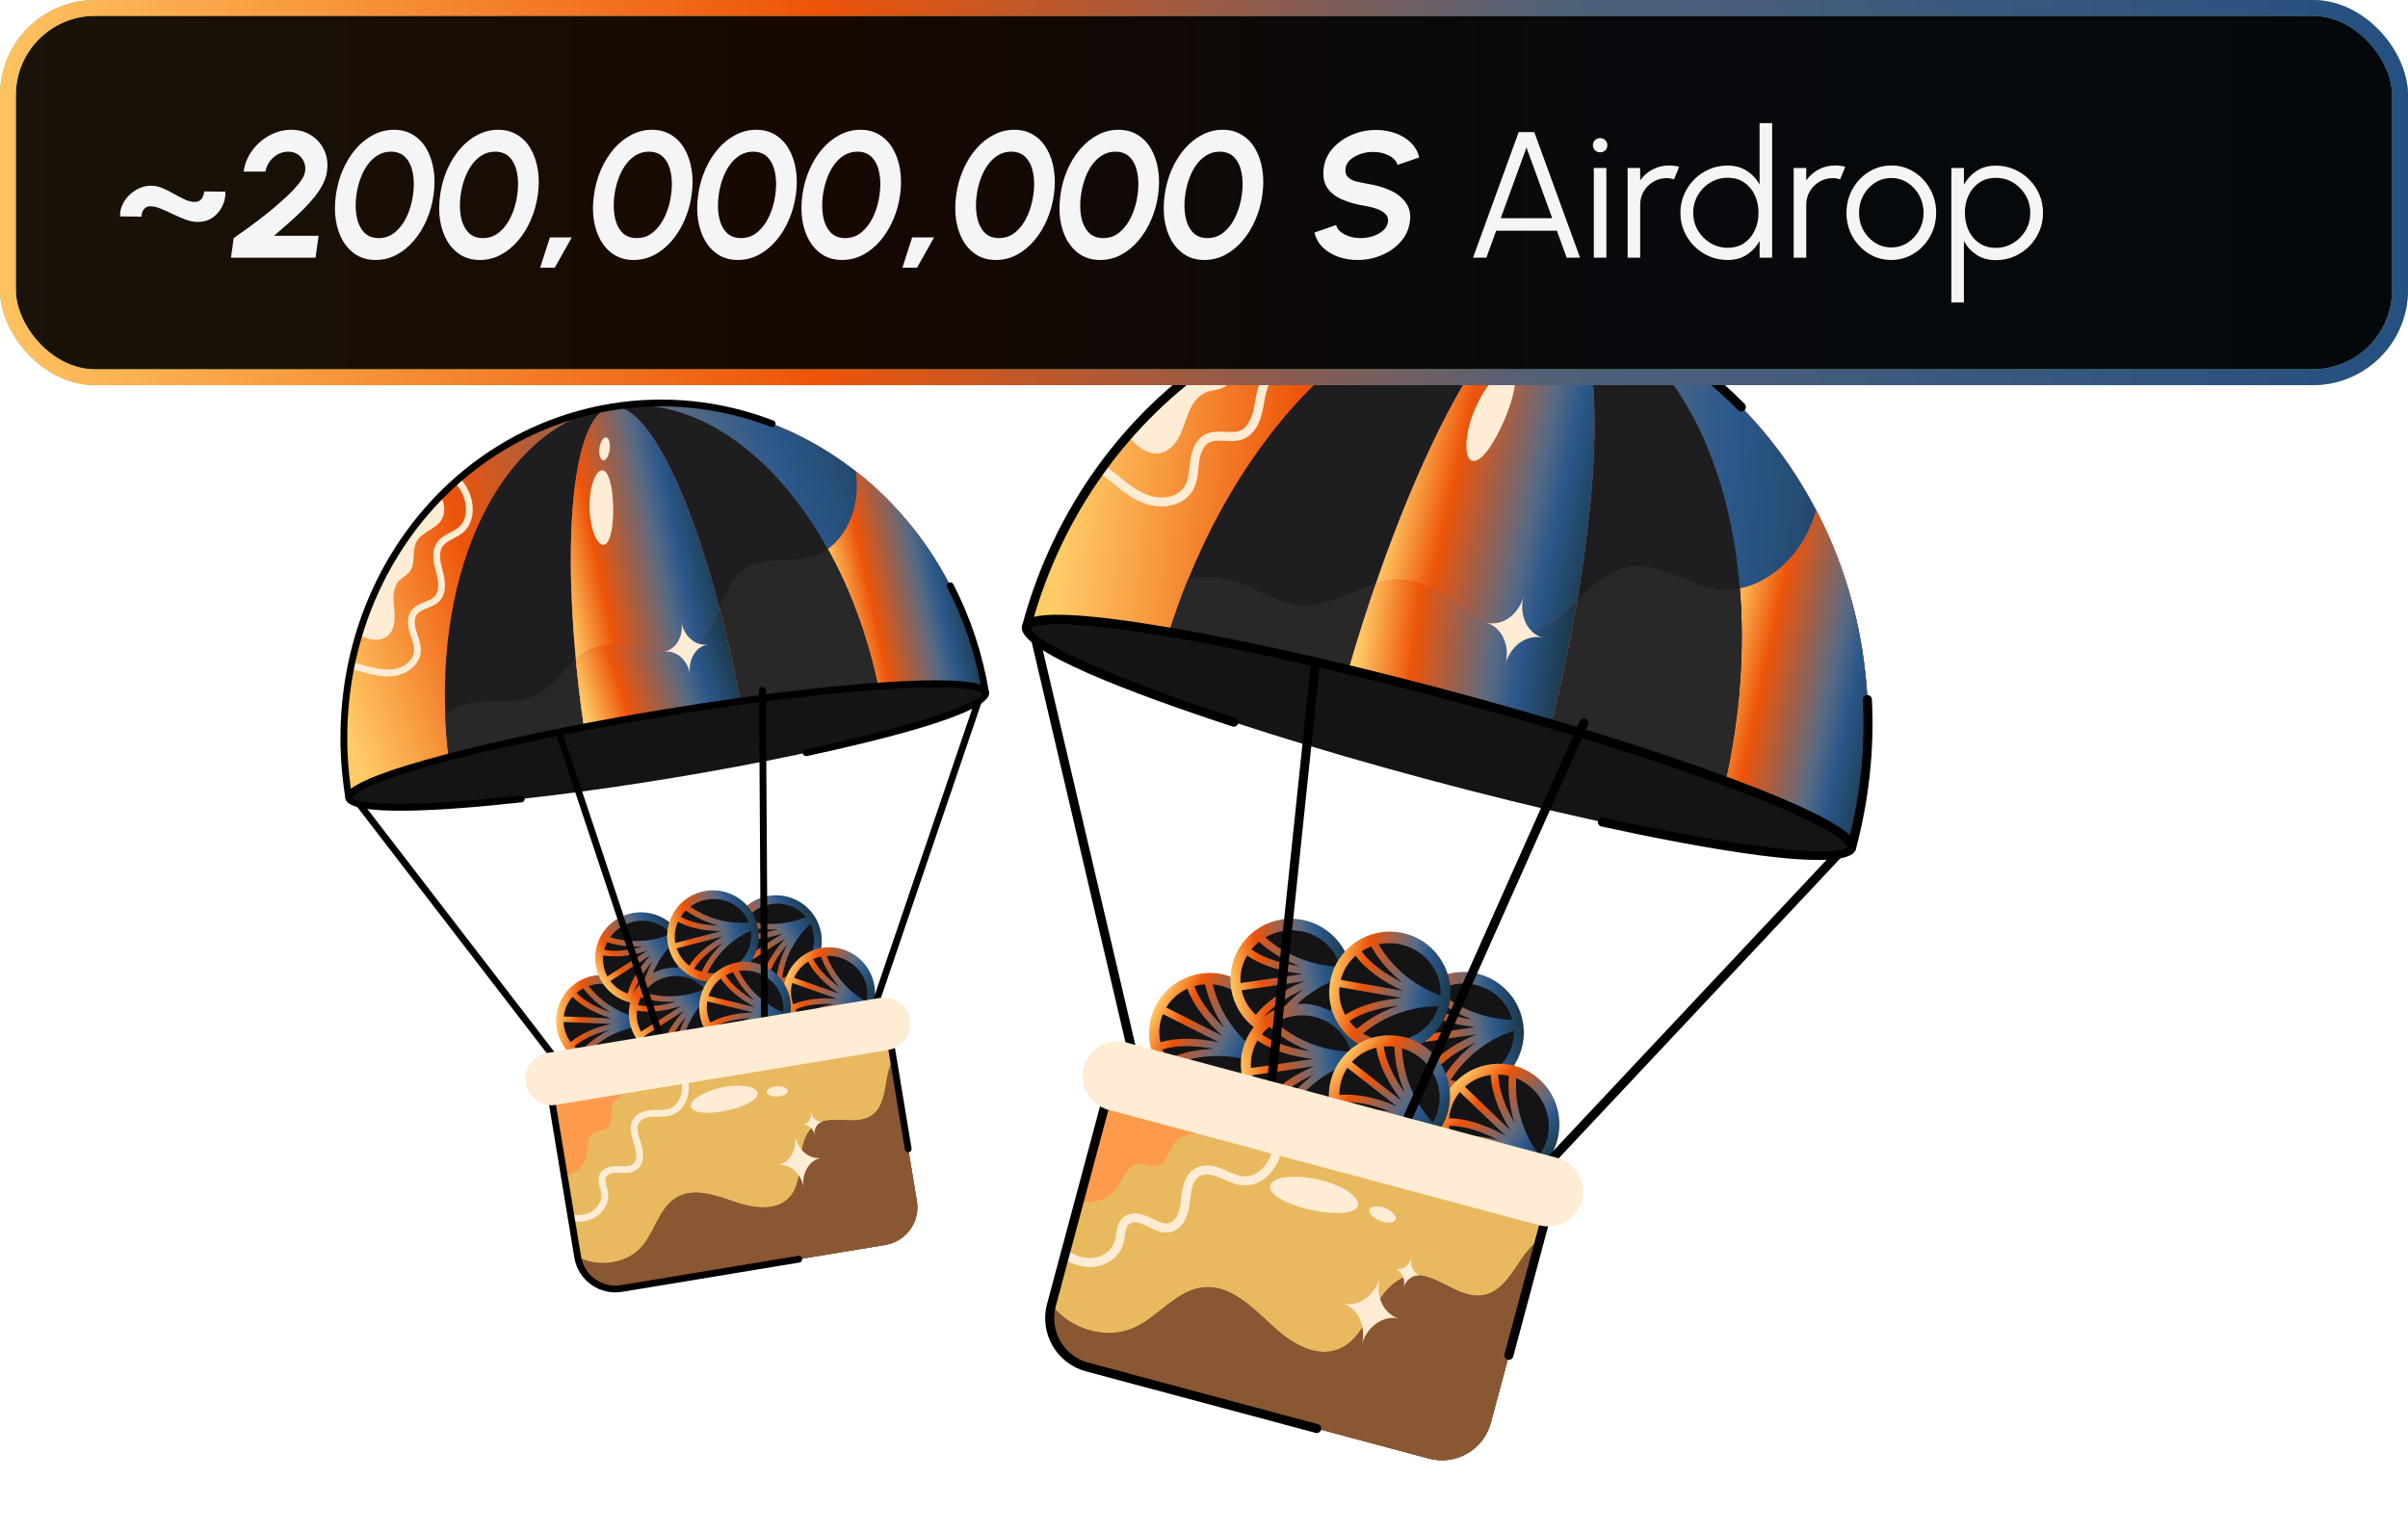 <svg width="250" height="159" viewBox="0 0 250 159" fill="none" xmlns="http://www.w3.org/2000/svg">
<g clip-path="url(#clip0_4453_553)">
<path d="M131.204 110.168C132.768 107.065 131.522 103.281 128.417 101.717C125.314 100.153 121.53 101.399 119.966 104.503C118.402 107.606 119.648 111.39 122.752 112.955C125.855 114.519 129.64 113.273 131.204 110.168Z" fill="url(#paint0_linear_4453_553)"/>
<path d="M125.985 108.917C123.956 108.541 122.113 108.553 120.752 108.972L120.693 108.991C120.823 109.337 120.99 109.672 121.193 109.987L121.291 109.945C121.691 109.775 122.104 109.623 122.519 109.494C123.634 109.148 124.809 108.954 125.987 108.916L125.985 108.917Z" fill="#141416"/>
<path d="M120.731 105.313C120.338 106.267 120.266 107.287 120.473 108.25L120.511 108.239C121.351 107.983 122.339 107.862 123.446 107.88C124.418 107.897 125.477 108.026 126.572 108.257L120.731 105.313Z" fill="#141416"/>
<path d="M126.235 103.353C127.049 105.681 128.531 107.696 130.523 109.181C131.402 106.782 130.3 104.014 127.881 102.794C127.243 102.472 126.572 102.289 125.903 102.232C125.996 102.609 126.109 102.986 126.235 103.353Z" fill="#141416"/>
<path d="M124.028 102.474C124.501 103.818 125.586 105.306 127.095 106.715C126.426 105.745 125.883 104.686 125.498 103.583C125.355 103.173 125.231 102.753 125.129 102.329L125.105 102.224C124.729 102.248 124.362 102.314 124.007 102.414L124.027 102.474L124.028 102.474Z" fill="#141416"/>
<path d="M122.772 110.226C122.401 110.341 122.032 110.476 121.673 110.627C122.116 111.129 122.663 111.56 123.301 111.881C125.72 113.101 128.601 112.341 130.009 110.206C127.63 109.488 125.126 109.495 122.772 110.225L122.772 110.226Z" fill="#141416"/>
<path d="M124.753 105.29C124.077 104.411 123.588 103.546 123.294 102.718L123.281 102.68C122.383 103.086 121.607 103.751 121.074 104.634L126.913 107.578C126.075 106.835 125.343 106.061 124.751 105.288L124.753 105.29Z" fill="#141416"/>
<path d="M140.264 100.808C139.764 97.369 136.571 94.986 133.132 95.486C129.694 95.986 127.311 99.179 127.81 102.618C128.31 106.056 131.503 108.439 134.942 107.94C138.381 107.44 140.764 104.247 140.264 100.808Z" fill="url(#paint1_linear_4453_553)"/>
<path d="M135.273 102.78C133.395 103.636 131.893 104.705 131.021 105.828L130.982 105.879C131.288 106.087 131.617 106.266 131.963 106.407L132.021 106.316C132.25 105.948 132.502 105.588 132.767 105.244C133.482 104.32 134.331 103.487 135.275 102.781L135.273 102.78Z" fill="#141416"/>
<path d="M128.903 102.845C129.13 103.852 129.656 104.729 130.377 105.399L130.401 105.368C130.943 104.676 131.682 104.01 132.6 103.389C133.404 102.846 134.345 102.342 135.376 101.904L128.903 102.845Z" fill="#141416"/>
<path d="M132.286 98.08C134.287 99.519 136.66 100.319 139.144 100.392C138.487 97.922 135.996 96.289 133.315 96.678C132.606 96.78 131.951 97.016 131.372 97.352C131.665 97.607 131.974 97.854 132.288 98.08L132.286 98.08Z" fill="#141416"/>
<path d="M129.974 98.628C131.131 99.457 132.875 100.054 134.919 100.339C133.814 99.929 132.762 99.374 131.815 98.692C131.463 98.439 131.119 98.165 130.793 97.877L130.713 97.805C130.42 98.04 130.156 98.304 129.923 98.591L129.974 98.628Z" fill="#141416"/>
<path d="M133.395 105.696C133.158 106.003 132.931 106.326 132.724 106.654C133.376 106.811 134.071 106.849 134.778 106.747C137.46 106.358 139.382 104.081 139.309 101.526C136.949 102.302 134.903 103.745 133.394 105.695L133.395 105.696Z" fill="#141416"/>
<path d="M132.183 100.519C131.126 100.186 130.228 99.758 129.512 99.249L129.479 99.226C128.977 100.074 128.723 101.064 128.793 102.094L135.265 101.153C134.153 101.025 133.109 100.811 132.18 100.518L132.183 100.519Z" fill="#141416"/>
<path d="M141.346 109.633C140.846 106.195 137.654 103.812 134.215 104.311C130.776 104.811 128.393 108.004 128.893 111.443C129.393 114.882 132.585 117.265 136.024 116.765C139.463 116.265 141.846 113.072 141.346 109.633Z" fill="url(#paint2_linear_4453_553)"/>
<path d="M136.356 111.606C134.477 112.461 132.976 113.53 132.103 114.654L132.064 114.704C132.371 114.913 132.699 115.091 133.046 115.233L133.103 115.142C133.333 114.774 133.584 114.413 133.85 114.069C134.564 113.145 135.414 112.312 136.357 111.606L136.356 111.606Z" fill="#141416"/>
<path d="M129.986 111.668C130.212 112.675 130.738 113.552 131.46 114.222L131.484 114.191C132.025 113.499 132.764 112.833 133.682 112.212C134.487 111.669 135.428 111.165 136.459 110.727L129.986 111.668Z" fill="#141416"/>
<path d="M133.369 106.905C135.37 108.344 137.742 109.144 140.226 109.218C139.57 106.747 137.078 105.115 134.397 105.504C133.689 105.606 133.034 105.841 132.455 106.178C132.747 106.433 133.056 106.679 133.37 106.906L133.369 106.905Z" fill="#141416"/>
<path d="M131.054 107.452C132.211 108.281 133.955 108.878 136 109.163C134.895 108.753 133.842 108.198 132.896 107.516C132.544 107.262 132.2 106.989 131.874 106.7L131.793 106.629C131.501 106.864 131.236 107.128 131.003 107.415L131.054 107.452Z" fill="#141416"/>
<path d="M134.475 114.521C134.239 114.828 134.011 115.151 133.805 115.479C134.456 115.636 135.152 115.674 135.859 115.571C138.54 115.182 140.462 112.906 140.39 110.35C138.029 111.127 135.984 112.57 134.474 114.519L134.475 114.521Z" fill="#141416"/>
<path d="M133.264 109.343C132.207 109.01 131.309 108.582 130.593 108.073L130.56 108.05C130.058 108.898 129.803 109.889 129.874 110.918L136.346 109.977C135.234 109.849 134.19 109.635 133.261 109.342L133.264 109.343Z" fill="#141416"/>
<path d="M158.136 106.331C157.636 102.892 154.443 100.509 151.004 101.009C147.565 101.509 145.182 104.701 145.682 108.14C146.182 111.579 149.375 113.962 152.814 113.462C156.253 112.962 158.636 109.77 158.136 106.331Z" fill="url(#paint3_linear_4453_553)"/>
<path d="M153.145 108.304C151.267 109.159 149.765 110.228 148.892 111.352L148.854 111.402C149.16 111.611 149.489 111.79 149.835 111.931L149.892 111.84C150.122 111.472 150.373 111.111 150.639 110.767C151.353 109.843 152.203 109.011 153.147 108.304L153.145 108.304Z" fill="#141416"/>
<path d="M146.773 108.366C147 109.374 147.526 110.25 148.248 110.92L148.271 110.889C148.813 110.197 149.552 109.531 150.47 108.91C151.275 108.367 152.215 107.863 153.246 107.425L146.773 108.366Z" fill="#141416"/>
<path d="M150.158 103.601C152.159 105.04 154.531 105.84 157.015 105.913C156.359 103.443 153.868 101.81 151.186 102.199C150.478 102.302 149.823 102.537 149.244 102.874C149.536 103.129 149.845 103.375 150.159 103.602L150.158 103.601Z" fill="#141416"/>
<path d="M147.844 104.15C149.001 104.978 150.745 105.575 152.789 105.861C151.684 105.45 150.632 104.895 149.685 104.214C149.333 103.96 148.989 103.687 148.664 103.398L148.583 103.326C148.29 103.562 148.026 103.825 147.793 104.113L147.844 104.15Z" fill="#141416"/>
<path d="M151.265 111.219C151.028 111.526 150.801 111.849 150.594 112.177C151.246 112.334 151.941 112.372 152.648 112.27C155.33 111.881 157.252 109.604 157.179 107.048C154.819 107.825 152.773 109.268 151.264 111.218L151.265 111.219Z" fill="#141416"/>
<path d="M150.053 106.04C148.996 105.707 148.099 105.279 147.382 104.77L147.349 104.747C146.847 105.595 146.593 106.585 146.663 107.615L153.135 106.674C152.023 106.546 150.979 106.332 150.05 106.039L150.053 106.04Z" fill="#141416"/>
<path d="M160.154 121.116C162.557 118.607 162.472 114.623 159.961 112.219C157.45 109.816 153.468 109.902 151.064 112.413C148.661 114.922 148.747 118.906 151.258 121.309C153.767 123.712 157.751 123.627 160.154 121.116Z" fill="url(#paint4_linear_4453_553)"/>
<path d="M155.528 118.396C153.697 117.441 151.931 116.915 150.508 116.918L150.445 116.918C150.47 117.287 150.53 117.656 150.633 118.018L150.741 118.006C151.173 117.961 151.611 117.937 152.047 117.935C153.215 117.931 154.394 118.087 155.531 118.397L155.528 118.396Z" fill="#141416"/>
<path d="M151.559 113.412C150.905 114.21 150.537 115.164 150.453 116.146L150.492 116.145C151.371 116.146 152.352 116.318 153.405 116.662C154.328 116.962 155.304 117.394 156.284 117.936L151.559 113.412Z" fill="#141416"/>
<path d="M157.397 113.147C157.493 115.611 158.323 117.971 159.793 119.974C161.335 117.937 161.091 114.968 159.134 113.094C158.617 112.599 158.029 112.228 157.408 111.977C157.387 112.365 157.383 112.759 157.398 113.146L157.397 113.147Z" fill="#141416"/>
<path d="M155.542 111.662C155.601 113.085 156.203 114.825 157.236 116.614C156.88 115.49 156.67 114.319 156.625 113.153C156.608 112.72 156.613 112.281 156.64 111.845L156.647 111.737C156.281 111.65 155.91 111.606 155.54 111.599L155.542 111.662Z" fill="#141416"/>
<path d="M152.073 118.705C151.685 118.708 151.291 118.727 150.906 118.766C151.183 119.376 151.579 119.948 152.097 120.442C154.053 122.316 157.03 122.431 159.001 120.802C156.936 119.42 154.541 118.694 152.075 118.704L152.073 118.705Z" fill="#141416"/>
<path d="M155.41 114.566C155.022 113.528 154.806 112.557 154.768 111.679L154.766 111.64C153.789 111.767 152.851 112.175 152.083 112.864L156.806 117.388C156.221 116.433 155.748 115.477 155.408 114.566L155.41 114.566Z" fill="#141416"/>
<path d="M118.077 112.41C117.915 112.367 117.782 112.239 117.741 112.064L106.869 65.659C106.81 65.407 106.967 65.155 107.218 65.096C107.471 65.037 107.722 65.194 107.781 65.445L118.653 111.851C118.712 112.103 118.555 112.354 118.304 112.413C118.226 112.431 118.148 112.429 118.077 112.41Z" fill="black"/>
<path d="M158.675 123.289C158.604 123.27 158.536 123.233 158.477 123.178C158.289 123.001 158.279 122.705 158.456 122.516L191.074 87.764C191.251 87.576 191.544 87.563 191.736 87.743C191.924 87.92 191.934 88.216 191.757 88.405L159.139 123.157C159.016 123.287 158.837 123.332 158.675 123.289Z" fill="black"/>
<path d="M192.216 88.076C191.575 90.469 171.877 87.289 148.233 80.953C124.589 74.618 105.925 67.519 106.567 65.126C106.909 63.847 112.589 64.143 121.381 65.644C126.643 66.539 133.011 67.873 140.013 69.556C143.393 70.365 146.942 71.267 150.569 72.239C154.197 73.211 157.707 74.2 161.053 75.194C167.957 77.237 174.141 79.264 179.145 81.122C187.494 84.213 192.56 86.797 192.217 88.076L192.216 88.076Z" fill="#141416"/>
<path d="M166.236 85.827C165.997 85.763 165.846 85.521 165.901 85.275C165.956 85.023 166.205 84.863 166.457 84.918C184.296 88.805 191.447 88.843 191.764 87.954C191.767 87.939 191.81 86.311 178.979 81.559C173.99 79.708 167.744 77.661 160.918 75.64C154.236 73.656 146.624 71.617 139.902 70.009C132.98 68.345 126.548 66.995 121.301 66.104C107.799 63.8 107.022 65.231 107.018 65.246C106.912 65.822 110.584 68.771 128.245 74.556C128.491 74.636 128.624 74.901 128.544 75.147C128.463 75.392 128.177 75.526 127.954 75.446C117.621 72.062 105.445 67.503 106.114 65.005C106.285 64.367 106.739 62.671 121.459 65.183C126.725 66.077 133.179 67.433 140.12 69.101C146.858 70.714 154.486 72.756 161.183 74.745C168.03 76.771 174.295 78.825 179.305 80.683C193.292 85.863 192.838 87.559 192.667 88.197C191.92 90.984 175.8 87.912 166.257 85.833C166.25 85.831 166.243 85.829 166.236 85.827Z" fill="black"/>
<path d="M131.562 116.024C131.343 115.965 131.195 115.755 131.218 115.523L136.235 67.608C136.262 67.351 136.491 67.164 136.749 67.193C136.999 67.216 137.191 67.449 137.164 67.707L132.149 115.622C132.122 115.879 131.891 116.065 131.635 116.037C131.61 116.035 131.585 116.03 131.562 116.024Z" fill="black"/>
<path d="M192.223 88.071C192.565 86.795 187.497 84.209 179.143 81.118C174.14 79.26 167.956 77.228 161.051 75.185C157.701 74.196 154.194 73.205 150.568 72.234C146.943 71.262 143.399 70.364 140.014 69.548C133.013 67.866 126.642 66.533 121.38 65.641C112.588 64.137 106.907 63.841 106.565 65.119C106.987 63.541 107.474 62.017 108.031 60.514C110.18 54.761 113.283 49.64 117.12 45.295C122.124 39.584 128.346 35.209 135.19 32.561C143.433 29.358 152.602 28.638 161.604 31.05C173.617 34.269 183.075 42.446 188.573 53.011C193.906 63.235 195.538 75.696 192.223 88.07L192.223 88.071Z" fill="#FE515E"/>
<path d="M192.223 88.071C192.565 86.795 187.497 84.209 179.143 81.118C174.14 79.26 167.956 77.228 161.051 75.185C157.701 74.196 154.194 73.205 150.568 72.234C146.943 71.262 143.399 70.364 140.014 69.548C133.013 67.866 126.642 66.533 121.38 65.641C112.588 64.137 106.907 63.841 106.565 65.119C106.987 63.541 107.474 62.017 108.031 60.514C110.18 54.761 113.283 49.64 117.12 45.295C122.124 39.584 128.346 35.209 135.19 32.561C143.433 29.358 152.602 28.638 161.604 31.05C173.617 34.269 183.075 42.446 188.573 53.011C193.906 63.235 195.538 75.696 192.223 88.07L192.223 88.071Z" fill="url(#paint5_linear_4453_553)"/>
<path d="M133.677 35.694C132.404 36.348 130.73 35.99 129.598 36.849C128.43 37.737 128.259 39.628 126.953 40.261C126.419 40.517 125.814 40.511 125.265 40.725C124.403 41.05 123.82 41.875 123.448 42.731C123.08 43.576 122.874 44.489 122.446 45.316C122.033 46.135 121.324 46.901 120.418 47.058C119.402 47.237 118.409 46.649 117.678 45.91C117.485 45.716 117.295 45.51 117.12 45.295C122.124 39.584 128.346 35.208 135.19 32.561C135.324 33.798 134.779 35.11 133.679 35.695L133.677 35.694Z" fill="#FFECD4"/>
<path d="M119.314 52.439C117.768 52.025 116.512 50.993 115.404 50.082C115.149 49.864 114.892 49.655 114.636 49.444L114.112 49.011C113.914 48.846 113.887 48.551 114.053 48.352C114.219 48.153 114.515 48.129 114.712 48.293L115.231 48.721C115.491 48.934 115.751 49.148 116.006 49.364C117.044 50.217 118.205 51.152 119.601 51.546C120.766 51.858 122.356 51.594 123.012 50.489C123.362 49.908 123.431 49.194 123.502 48.438L123.554 47.931C123.732 46.55 124.233 45.62 125.043 45.162C125.735 44.776 126.482 44.813 127.207 44.848C127.767 44.876 128.294 44.902 128.736 44.727C129.762 44.308 130.111 42.881 130.285 41.843C130.491 40.607 130.771 38.914 132.117 38.114C132.814 37.698 133.589 37.656 134.337 37.615C134.817 37.59 135.271 37.564 135.685 37.444C137.325 36.961 138.11 35.006 138.037 33.326C138.022 32.775 137.922 32.238 137.736 31.676C137.706 31.588 137.704 31.495 137.728 31.407C137.795 31.157 138.053 31.003 138.302 31.07C138.487 31.12 138.619 31.27 138.645 31.446C138.847 32.074 138.954 32.677 138.972 33.292C139.06 35.329 138.051 37.722 135.948 38.342C135.429 38.492 134.9 38.522 134.388 38.549C133.723 38.585 133.095 38.62 132.596 38.917C131.699 39.451 131.428 40.678 131.207 41.997C130.997 43.255 130.547 44.997 129.086 45.594C128.452 45.846 127.796 45.814 127.161 45.783C126.542 45.751 125.958 45.722 125.502 45.977C124.965 46.281 124.621 46.976 124.483 48.042L124.433 48.527C124.354 49.354 124.272 50.208 123.813 50.968C122.905 52.497 120.864 52.834 119.316 52.438L119.314 52.439Z" fill="#FFECD4"/>
<path d="M192.223 88.072C192.565 86.795 187.498 84.21 179.143 81.118C180.685 74.158 181.139 67.357 180.629 61.112C183.723 60.507 186.439 57.981 187.796 55.038C188.105 54.371 188.36 53.704 188.572 53.013C193.904 63.237 195.537 75.698 192.222 88.071L192.223 88.072Z" fill="#F83B4D"/>
<path d="M192.223 88.072C192.565 86.795 187.498 84.21 179.143 81.118C180.685 74.158 181.139 67.357 180.629 61.112C183.723 60.507 186.439 57.981 187.796 55.038C188.105 54.371 188.36 53.704 188.572 53.013C193.904 63.237 195.537 75.698 192.222 88.071L192.223 88.072Z" fill="url(#paint6_linear_4453_553)"/>
<path d="M179.142 81.118C174.139 79.261 167.955 77.229 161.051 75.185C157.7 74.197 154.194 73.206 150.568 72.234C146.942 71.263 143.398 70.365 140.014 69.549C133.013 67.866 126.641 66.534 121.379 65.641C121.977 63.747 122.64 61.898 123.376 60.119C131.579 39.911 147.54 27.282 161.603 31.051C172.46 33.96 179.401 45.892 180.63 61.112C181.138 67.357 180.686 74.158 179.144 81.119L179.142 81.118Z" fill="#1E1E20"/>
<path d="M179.143 81.118C174.14 79.261 167.956 77.229 161.052 75.185C162.144 70.725 163.039 66.42 163.739 62.358C165.429 60.771 167.095 59.136 169.297 58.824C172.425 58.383 175.233 60.814 178.371 61.203C179.131 61.304 179.892 61.263 180.629 61.112C181.138 67.357 180.685 74.158 179.143 81.118Z" fill="#282828"/>
<path d="M142.843 60.622C141.86 63.471 140.908 66.444 140.013 69.548C133.012 67.866 126.64 66.534 121.378 65.641C121.976 63.747 122.639 61.897 123.375 60.119C124.788 59.904 126.218 59.873 127.613 60.208C130.244 60.849 132.543 62.73 135.233 62.857C137.885 62.987 140.313 61.39 142.845 60.622L142.843 60.622Z" fill="#282828"/>
<path d="M161.051 75.187C157.7 74.198 154.194 73.207 150.568 72.236C146.943 71.264 143.399 70.366 140.014 69.55C140.91 66.445 141.863 63.471 142.845 60.623C149.163 42.297 156.831 29.772 161.604 31.051C166.062 32.245 166.686 45.147 163.74 62.359C163.04 66.42 162.143 70.727 161.053 75.187L161.051 75.187Z" fill="#FE515E"/>
<path d="M161.051 75.187C157.7 74.198 154.194 73.207 150.568 72.236C146.943 71.264 143.399 70.366 140.014 69.55C140.91 66.445 141.863 63.471 142.845 60.623C149.163 42.297 156.831 29.772 161.604 31.051C166.062 32.245 166.686 45.147 163.74 62.359C163.04 66.42 162.143 70.727 161.053 75.187L161.051 75.187Z" fill="url(#paint7_linear_4453_553)"/>
<path d="M161.051 75.187C157.701 74.198 154.194 73.207 150.568 72.236C146.943 71.264 143.399 70.366 140.014 69.55C140.911 66.444 141.863 63.471 142.845 60.623C143.776 60.331 144.727 60.159 145.69 60.223C150.403 60.518 153.811 66.209 158.5 65.58C160.577 65.298 162.166 63.851 163.74 62.361C163.039 66.421 162.143 70.728 161.053 75.189L161.051 75.187Z" fill="#F83B4D"/>
<path d="M161.051 75.187C157.701 74.198 154.194 73.207 150.568 72.236C146.943 71.264 143.399 70.366 140.014 69.55C140.911 66.444 141.863 63.471 142.845 60.623C143.776 60.331 144.727 60.159 145.69 60.223C150.403 60.518 153.811 66.209 158.5 65.58C160.577 65.298 162.166 63.851 163.74 62.361C163.039 66.421 162.143 70.728 161.053 75.189L161.051 75.187Z" fill="url(#paint8_linear_4453_553)"/>
<path d="M192.102 88.524C191.853 88.457 191.704 88.2 191.771 87.951C191.775 87.935 191.817 86.306 178.982 81.558C173.97 79.698 167.725 77.65 160.921 75.635C153.918 73.569 146.951 71.704 139.905 70.004C133.007 68.346 126.573 66.997 121.302 66.103C107.8 63.794 107.021 65.225 107.017 65.241C106.95 65.49 106.693 65.639 106.444 65.572C106.195 65.505 106.046 65.248 106.113 64.999L106.115 64.99C106.542 63.398 107.025 61.881 107.593 60.352C116.147 37.414 139.419 24.622 161.725 30.599C169.052 32.562 175.76 36.486 181.125 41.942C181.306 42.126 181.304 42.422 181.12 42.604C180.936 42.784 180.639 42.783 180.458 42.599C175.209 37.26 168.648 33.423 161.483 31.503C139.646 25.651 116.853 38.195 108.469 60.679C108.052 61.801 107.682 62.917 107.346 64.063C108.927 63.677 112.622 63.669 121.458 65.181C126.75 66.08 133.203 67.433 140.124 69.095C147.187 70.801 154.166 72.671 161.184 74.739C168.009 76.759 174.275 78.815 179.306 80.681C187.703 83.787 190.898 85.641 192.073 86.765C193.198 82.12 193.648 77.385 193.409 72.674C193.397 72.416 193.595 72.196 193.853 72.184C194.109 72.171 194.331 72.37 194.343 72.628C194.607 77.835 194.047 83.071 192.676 88.187L192.674 88.196C192.607 88.445 192.35 88.594 192.101 88.527L192.102 88.524Z" fill="black"/>
<path d="M160.221 66.247C159.397 66.027 158.541 66.222 157.835 66.72C157.121 67.218 156.551 68.005 156.29 68.978C156.812 67.032 155.907 65.091 154.262 64.651C155.085 64.871 155.932 64.673 156.644 64.188C157.35 63.688 157.92 62.901 158.181 61.927C157.92 62.901 158.02 63.868 158.39 64.656C158.755 65.43 159.399 66.027 160.222 66.248L160.221 66.247Z" fill="#FFECD4"/>
<path d="M156.901 38.461C157.688 38.906 157.227 41.198 156.146 43.712C155.054 46.219 153.698 48.124 152.835 47.855C151.985 47.593 151.997 45.107 153.165 42.421C154.324 39.731 156.127 38.021 156.901 38.461Z" fill="#FFECD4"/>
<path d="M159.237 34.562C159.566 34.78 159.44 35.538 158.989 36.275C158.536 37.011 157.911 37.46 157.572 37.267C157.232 37.072 157.316 36.289 157.783 35.532C158.247 34.772 158.914 34.348 159.236 34.562L159.237 34.562Z" fill="#FFECD4"/>
<path d="M150.494 104.127C151.091 100.704 148.802 97.443 145.378 96.846C141.953 96.249 138.694 98.538 138.097 101.963C137.5 105.386 139.789 108.646 143.213 109.244C146.636 109.841 149.897 107.552 150.494 104.127Z" fill="url(#paint9_linear_4453_553)"/>
<path d="M145.138 104.444C143.085 104.672 141.325 105.219 140.146 106.013L140.094 106.049C140.32 106.343 140.577 106.614 140.861 106.858L140.944 106.789C141.278 106.51 141.628 106.246 141.989 106.003C142.956 105.348 144.023 104.822 145.139 104.445L145.138 104.444Z" fill="#141416"/>
<path d="M139.066 102.517C138.967 103.545 139.192 104.541 139.67 105.403L139.703 105.38C140.433 104.892 141.343 104.489 142.409 104.187C143.344 103.922 144.394 103.737 145.51 103.642L139.066 102.517Z" fill="#141416"/>
<path d="M143.768 99.046C145.221 101.038 147.224 102.539 149.561 103.382C149.708 100.83 147.851 98.502 145.182 98.035C144.478 97.912 143.782 97.932 143.125 98.07C143.323 98.404 143.539 98.734 143.768 99.046Z" fill="#141416"/>
<path d="M141.399 98.846C142.24 99.994 143.711 101.105 145.563 102.015C144.641 101.281 143.815 100.426 143.127 99.482C142.871 99.132 142.631 98.765 142.412 98.388L142.357 98.295C142.006 98.427 141.672 98.596 141.361 98.795L141.397 98.845L141.399 98.846Z" fill="#141416"/>
<path d="M142.443 106.627C142.122 106.844 141.806 107.081 141.507 107.327C142.076 107.68 142.725 107.933 143.43 108.056C146.099 108.523 148.634 106.96 149.363 104.509C146.877 104.511 144.483 105.243 142.442 106.625L142.443 106.627Z" fill="#141416"/>
<path d="M142.908 101.33C142.008 100.684 141.288 99.998 140.767 99.29L140.744 99.258C140.003 99.908 139.452 100.769 139.196 101.769L145.639 102.894C144.623 102.427 143.696 101.897 142.906 101.33L142.908 101.33Z" fill="#141416"/>
<path d="M149.218 117.676C151.352 114.933 150.859 110.979 148.115 108.844C145.372 106.71 141.418 107.203 139.284 109.947C137.149 112.689 137.642 116.644 140.386 118.778C143.129 120.912 147.083 120.419 149.218 117.676Z" fill="url(#paint10_linear_4453_553)"/>
<path d="M144.339 115.442C142.421 114.68 140.61 114.339 139.195 114.486L139.132 114.492C139.194 114.857 139.292 115.218 139.431 115.567L139.537 115.546C139.962 115.457 140.396 115.387 140.829 115.341C141.99 115.216 143.18 115.252 144.342 115.443L144.339 115.442Z" fill="#141416"/>
<path d="M139.88 110.892C139.311 111.753 139.043 112.738 139.06 113.724L139.099 113.72C139.974 113.631 140.965 113.703 142.049 113.936C142.999 114.14 144.013 114.47 145.043 114.91L139.88 110.893L139.88 110.892Z" fill="#141416"/>
<path d="M145.661 110.032C146.01 112.473 147.075 114.737 148.744 116.579C150.07 114.394 149.524 111.466 147.384 109.803C146.82 109.364 146.197 109.054 145.553 108.869C145.571 109.256 145.608 109.649 145.663 110.032L145.661 110.032Z" fill="#141416"/>
<path d="M143.663 108.744C143.867 110.152 144.645 111.823 145.854 113.496C145.385 112.415 145.057 111.272 144.892 110.116C144.83 109.687 144.79 109.25 144.772 108.814L144.768 108.707C144.395 108.659 144.022 108.651 143.653 108.682L143.662 108.743L143.663 108.744Z" fill="#141416"/>
<path d="M140.934 116.106C140.548 116.148 140.159 116.208 139.778 116.287C140.116 116.865 140.57 117.394 141.135 117.833C143.273 119.496 146.246 119.307 148.039 117.483C145.844 116.319 143.387 115.843 140.935 116.105L140.934 116.106Z" fill="#141416"/>
<path d="M143.83 111.647C143.338 110.654 143.024 109.709 142.896 108.841L142.891 108.802C141.932 109.028 141.042 109.53 140.347 110.293L145.509 114.31C144.831 113.419 144.261 112.518 143.83 111.645L143.83 111.647Z" fill="#141416"/>
<path d="M144.701 119.543C144.677 119.537 144.653 119.529 144.631 119.518C144.395 119.413 144.288 119.136 144.393 118.902L164.007 74.898C164.113 74.661 164.397 74.557 164.624 74.66C164.86 74.766 164.966 75.043 164.862 75.277L145.249 119.281C145.154 119.494 144.919 119.602 144.701 119.543Z" fill="black"/>
<path d="M161.311 123.375L154.777 147.762C154.028 150.557 151.153 152.228 148.345 151.476L112.859 141.968C110.064 141.219 108.408 138.334 109.157 135.539L115.692 111.151L161.31 123.375L161.311 123.375Z" fill="#141416"/>
<path d="M161.311 123.375L154.777 147.762C154.028 150.557 151.153 152.228 148.345 151.476L112.859 141.968C110.064 141.219 108.408 138.334 109.157 135.539L115.692 111.151L161.31 123.375L161.311 123.375Z" fill="#FFCB67" fill-opacity="0.9"/>
<path d="M126.314 117.202C124.972 117.874 123.12 117.456 122.082 118.534C121.688 118.945 121.5 119.501 121.238 119.999C120.985 120.512 120.595 121.001 120.036 121.111C119.392 121.248 118.736 120.802 118.09 120.899C117.083 121.043 116.706 122.259 116.152 123.118C115.447 124.208 114.169 124.885 112.886 124.851C112.605 124.839 112.318 124.802 112.053 124.731L115.692 111.15L127.982 114.444C127.897 115.583 127.331 116.684 126.314 117.2L126.314 117.202Z" fill="#FE9A4C"/>
<path d="M111.958 131.421C111.411 131.275 110.86 131.032 110.318 130.698C110.098 130.562 110.03 130.274 110.166 130.054C110.301 129.834 110.59 129.764 110.809 129.901C111.707 130.456 112.614 130.711 113.433 130.639C114.492 130.54 115.427 129.858 115.702 128.982C115.778 128.74 115.816 128.482 115.856 128.223C115.952 127.598 116.06 126.89 116.634 126.414C117.303 125.876 118.286 125.896 119.414 126.461L119.649 126.577C120.257 126.877 120.832 127.162 121.356 127.033C122.202 126.811 122.503 125.635 122.605 124.689C122.724 123.563 122.888 122.02 124.094 121.337C124.841 120.916 125.779 120.941 126.951 121.411C127.128 121.485 127.296 121.562 127.466 121.638C128.052 121.9 128.606 122.152 129.179 122.172C130.482 122.228 131.568 121.071 131.97 119.898C132.383 118.654 132.296 117.341 132.139 115.754C132.137 115.747 132.137 115.743 132.135 115.737C132.087 115.537 132.176 115.322 132.367 115.218C132.594 115.093 132.877 115.179 133.001 115.404C133.026 115.45 133.045 115.514 133.056 115.572C133.061 115.593 133.065 115.615 133.067 115.636C133.202 116.981 133.369 118.653 132.857 120.196C132.359 121.654 130.985 123.185 129.142 123.107C128.39 123.076 127.727 122.78 127.085 122.49C126.923 122.417 126.762 122.344 126.6 122.278C125.71 121.922 125.04 121.88 124.556 122.152C123.829 122.564 123.665 123.59 123.539 124.789C123.295 127.035 122.345 127.743 121.59 127.94C120.73 128.155 119.937 127.763 119.238 127.418L119.003 127.303C118.633 127.115 117.734 126.735 117.228 127.14C116.933 127.386 116.865 127.839 116.783 128.366C116.736 128.67 116.687 128.979 116.597 129.264C116.206 130.509 114.97 131.436 113.519 131.571C113.015 131.615 112.49 131.564 111.961 131.422L111.958 131.421Z" fill="#FFECD4"/>
<path d="M159.891 128.677L154.777 147.763C154.028 150.558 151.153 152.229 148.345 151.476L112.859 141.968C110.064 141.219 108.408 138.334 109.157 135.539L109.164 135.514C111.112 138.076 114.932 139.242 117.882 137.824C120.371 136.631 122.213 133.947 124.981 133.696C127.657 133.444 129.869 135.599 131.829 137.442C133.785 139.297 136.472 141.128 138.964 140.116C140.697 139.431 141.648 137.619 142.573 135.995C143.496 134.382 144.768 132.67 146.62 132.456C149.191 132.164 151.426 134.957 153.975 134.505C155.735 134.202 156.829 132.48 157.81 130.987C158.372 130.143 159.061 129.256 159.888 128.676L159.891 128.677Z" fill="#141416"/>
<path d="M159.891 128.677L154.777 147.763C154.028 150.558 151.153 152.229 148.345 151.476L112.859 141.968C110.064 141.219 108.408 138.334 109.157 135.539L109.164 135.514C111.112 138.076 114.932 139.242 117.882 137.824C120.371 136.631 122.213 133.947 124.981 133.696C127.657 133.444 129.869 135.599 131.829 137.442C133.785 139.297 136.472 141.128 138.964 140.116C140.697 139.431 141.648 137.619 142.573 135.995C143.496 134.382 144.768 132.67 146.62 132.456C149.191 132.164 151.426 134.957 153.975 134.505C155.735 134.202 156.829 132.48 157.81 130.987C158.372 130.143 159.061 129.256 159.888 128.676L159.891 128.677Z" fill="#FE9A4C" fill-opacity="0.5"/>
<path d="M136.588 148.81L112.738 142.42C109.699 141.605 107.89 138.464 108.706 135.418L115.24 111.031C115.307 110.782 115.564 110.633 115.813 110.7L161.432 122.924C161.681 122.99 161.829 123.247 161.762 123.496L157.105 140.877C157.038 141.126 156.781 141.275 156.532 141.208C156.283 141.141 156.135 140.884 156.202 140.635L160.738 123.706L116.023 111.725L109.609 135.66C108.926 138.209 110.439 140.835 112.981 141.516L136.83 147.907C137.079 147.974 137.228 148.23 137.161 148.48C137.094 148.729 136.837 148.877 136.588 148.81Z" fill="black"/>
<path d="M159.789 127.242L115.076 115.261C113.145 114.744 111.999 112.76 112.517 110.829C113.034 108.898 115.019 107.752 116.95 108.27L161.663 120.25C163.594 120.768 164.739 122.752 164.222 124.683C163.705 126.614 161.72 127.76 159.789 127.242Z" fill="#FFECD4"/>
<path d="M145.302 136.957C144.478 136.736 143.622 136.931 142.917 137.429C142.202 137.927 141.632 138.714 141.371 139.688C141.893 137.741 140.988 135.801 139.343 135.36C140.166 135.58 141.013 135.382 141.725 134.897C142.431 134.397 143.001 133.61 143.262 132.636C143.001 133.61 143.101 134.577 143.471 135.365C143.836 136.139 144.48 136.736 145.303 136.957L145.302 136.957Z" fill="#FFECD4"/>
<path d="M147.51 132.513C147.137 132.413 146.748 132.501 146.426 132.729C146.102 132.954 145.843 133.313 145.725 133.754C145.962 132.87 145.551 131.988 144.804 131.788C145.177 131.888 145.563 131.799 145.886 131.578C146.206 131.352 146.466 130.993 146.584 130.552C146.466 130.995 146.511 131.433 146.679 131.791C146.844 132.143 147.137 132.413 147.511 132.514L147.51 132.513Z" fill="#FFECD4"/>
<path d="M140.982 125.235C140.7 126.088 138.57 126.182 136.1 125.655C133.622 125.12 131.682 124.04 131.852 123.151C132.019 122.278 134.211 121.925 136.794 122.481C139.387 123.034 141.266 124.384 140.984 125.234L140.982 125.235Z" fill="#FFECD4"/>
<path d="M144.877 126.679C144.712 127.039 144.008 127.061 143.278 126.781C142.55 126.497 142.048 125.992 142.172 125.623C142.297 125.25 143.026 125.163 143.793 125.462C144.56 125.757 145.037 126.328 144.875 126.678L144.877 126.679Z" fill="#FFECD4"/>
</g>
<g clip-path="url(#clip1_4453_553)">
<path d="M67.234 106.207C67.342 103.584 65.303 101.368 62.679 101.26C60.055 101.152 57.84 103.191 57.732 105.815C57.624 108.439 59.662 110.654 62.287 110.762C64.91 110.87 67.126 108.832 67.234 106.207Z" fill="url(#paint11_linear_4453_553)"/>
<path d="M63.251 106.976C61.737 107.35 60.472 107.933 59.667 108.647L59.632 108.678C59.83 108.875 60.049 109.054 60.287 109.207L60.342 109.147C60.564 108.906 60.8 108.673 61.046 108.454C61.705 107.868 62.453 107.368 63.252 106.975L63.251 106.976Z" fill="#141416"/>
<path d="M58.51 106.134C58.537 106.913 58.806 107.638 59.25 108.236L59.272 108.216C59.77 107.778 60.413 107.386 61.18 107.054C61.854 106.762 62.623 106.521 63.449 106.338L58.51 106.134Z" fill="#141416"/>
<path d="M61.688 103.068C62.974 104.416 64.623 105.34 66.457 105.741C66.313 103.815 64.692 102.254 62.646 102.17C62.106 102.147 61.587 102.23 61.109 102.399C61.291 102.631 61.486 102.855 61.688 103.068Z" fill="#141416"/>
<path d="M59.895 103.151C60.639 103.928 61.851 104.614 63.329 105.113C62.566 104.655 61.862 104.095 61.252 103.456C61.026 103.219 60.81 102.968 60.608 102.708L60.557 102.643C60.307 102.777 60.075 102.937 59.862 103.116L59.894 103.152L59.895 103.151Z" fill="#141416"/>
<path d="M61.449 108.879C61.229 109.074 61.017 109.282 60.817 109.498C61.279 109.706 61.79 109.831 62.33 109.853C64.375 109.938 66.12 108.516 66.423 106.608C64.562 106.855 62.841 107.641 61.449 108.878L61.449 108.879Z" fill="#141416"/>
<path d="M61.271 104.864C60.532 104.47 59.925 104.027 59.465 103.548L59.444 103.526C58.953 104.086 58.626 104.786 58.534 105.56L63.472 105.764C62.663 105.514 61.917 105.21 61.27 104.863L61.271 104.864Z" fill="#141416"/>
<path d="M70.549 96.936C69.132 94.726 66.191 94.082 63.98 95.499C61.77 96.916 61.126 99.857 62.543 102.068C63.96 104.278 66.901 104.922 69.111 103.505C71.322 102.088 71.966 99.147 70.549 96.936Z" fill="url(#paint12_linear_4453_553)"/>
<path d="M67.73 99.851C66.704 101.026 66.004 102.23 65.754 103.276L65.743 103.322C66.019 103.37 66.301 103.391 66.583 103.38L66.594 103.3C66.638 102.975 66.698 102.648 66.773 102.328C66.977 101.47 67.302 100.631 67.731 99.851L67.73 99.851Z" fill="#141416"/>
<path d="M63.365 101.883C63.835 102.506 64.471 102.945 65.176 103.181L65.183 103.152C65.34 102.507 65.641 101.818 66.079 101.104C66.463 100.479 66.953 99.839 67.526 99.216L63.365 101.883Z" fill="#141416"/>
<path d="M64.207 97.549C66.033 97.915 67.915 97.725 69.648 97.001C68.425 95.505 66.201 95.159 64.478 96.263C64.022 96.555 63.645 96.921 63.351 97.333C63.632 97.418 63.921 97.491 64.208 97.549L64.207 97.549Z" fill="#141416"/>
<path d="M62.785 98.648C63.84 98.857 65.226 98.724 66.723 98.282C65.834 98.345 64.936 98.291 64.072 98.117C63.751 98.053 63.429 97.972 63.115 97.875L63.037 97.851C62.909 98.104 62.809 98.368 62.738 98.638L62.785 98.648Z" fill="#141416"/>
<path d="M67.345 102.444C67.278 102.729 67.223 103.023 67.183 103.312C67.68 103.217 68.171 103.026 68.625 102.735C70.349 101.631 70.962 99.465 70.114 97.728C68.732 98.999 67.775 100.631 67.344 102.443L67.345 102.444Z" fill="#141416"/>
<path d="M64.895 99.259C64.064 99.36 63.313 99.345 62.661 99.218L62.631 99.213C62.55 99.953 62.684 100.714 63.054 101.401L67.214 98.734C66.409 98.993 65.624 99.171 64.893 99.259L64.895 99.259Z" fill="#141416"/>
<path d="M74.044 102.675C72.627 100.464 69.686 99.82 67.476 101.237C65.265 102.654 64.621 105.595 66.038 107.806C67.455 110.016 70.396 110.66 72.607 109.243C74.817 107.826 75.461 104.885 74.044 102.675Z" fill="url(#paint13_linear_4453_553)"/>
<path d="M71.225 105.589C70.199 106.764 69.499 107.968 69.249 109.014L69.239 109.06C69.514 109.108 69.796 109.129 70.079 109.118L70.09 109.038C70.133 108.713 70.194 108.386 70.269 108.066C70.472 107.208 70.797 106.369 71.226 105.589L71.225 105.589Z" fill="#141416"/>
<path d="M66.86 107.62C67.331 108.242 67.966 108.681 68.672 108.917L68.679 108.888C68.835 108.243 69.136 107.554 69.574 106.841C69.958 106.216 70.449 105.575 71.022 104.952L66.86 107.62Z" fill="#141416"/>
<path d="M67.703 103.286C69.529 103.652 71.411 103.462 73.143 102.738C71.921 101.243 69.697 100.896 67.973 102C67.517 102.292 67.14 102.658 66.847 103.071C67.127 103.155 67.417 103.228 67.704 103.286L67.703 103.286Z" fill="#141416"/>
<path d="M66.282 104.384C67.337 104.594 68.724 104.46 70.22 104.019C69.331 104.081 68.434 104.027 67.57 103.854C67.248 103.789 66.926 103.708 66.612 103.611L66.534 103.587C66.406 103.84 66.306 104.104 66.236 104.375L66.282 104.384Z" fill="#141416"/>
<path d="M70.841 108.182C70.774 108.467 70.718 108.76 70.678 109.05C71.175 108.955 71.666 108.764 72.121 108.473C73.845 107.369 74.457 105.203 73.61 103.466C72.228 104.737 71.27 106.369 70.84 108.181L70.841 108.182Z" fill="#141416"/>
<path d="M68.392 104.997C67.561 105.097 66.81 105.083 66.158 104.956L66.128 104.951C66.047 105.691 66.181 106.452 66.551 107.139L70.711 104.471C69.906 104.73 69.121 104.909 68.39 104.997L68.392 104.997Z" fill="#141416"/>
<path d="M84.569 95.164C83.151 92.953 80.211 92.309 78 93.726C75.789 95.143 75.145 98.084 76.562 100.295C77.98 102.505 80.92 103.149 83.131 101.732C85.342 100.315 85.986 97.374 84.569 95.164Z" fill="url(#paint14_linear_4453_553)"/>
<path d="M81.751 98.077C80.725 99.252 80.025 100.456 79.775 101.502L79.764 101.549C80.04 101.597 80.322 101.617 80.605 101.606L80.616 101.526C80.659 101.201 80.719 100.874 80.795 100.555C80.998 99.696 81.323 98.858 81.752 98.077L81.751 98.077Z" fill="#141416"/>
<path d="M77.385 100.109C77.855 100.731 78.49 101.17 79.196 101.406L79.203 101.377C79.359 100.732 79.66 100.043 80.098 99.33C80.483 98.704 80.973 98.064 81.546 97.441L77.385 100.109Z" fill="#141416"/>
<path d="M78.227 95.774C80.053 96.14 81.935 95.95 83.668 95.226C82.445 93.731 80.221 93.384 78.497 94.489C78.042 94.78 77.664 95.146 77.371 95.559C77.652 95.643 77.941 95.716 78.228 95.774L78.227 95.774Z" fill="#141416"/>
<path d="M76.806 96.873C77.861 97.082 79.248 96.949 80.744 96.508C79.855 96.57 78.958 96.516 78.094 96.343C77.772 96.278 77.45 96.197 77.136 96.1L77.058 96.076C76.93 96.329 76.831 96.593 76.76 96.864L76.806 96.873Z" fill="#141416"/>
<path d="M81.367 100.671C81.299 100.956 81.244 101.249 81.204 101.539C81.701 101.444 82.192 101.253 82.647 100.962C84.371 99.858 84.983 97.692 84.135 95.955C82.753 97.226 81.796 98.858 81.365 100.67L81.367 100.671Z" fill="#141416"/>
<path d="M78.917 97.484C78.085 97.585 77.334 97.57 76.682 97.443L76.652 97.438C76.571 98.178 76.705 98.939 77.075 99.626L81.236 96.959C80.43 97.218 79.645 97.396 78.915 97.484L78.917 97.484Z" fill="#141416"/>
<path d="M90.572 104.71C91.443 102.233 90.141 99.518 87.663 98.647C85.186 97.776 82.472 99.078 81.601 101.556C80.73 104.033 82.032 106.748 84.51 107.619C86.987 108.489 89.702 107.188 90.572 104.71Z" fill="url(#paint15_linear_4453_553)"/>
<path d="M86.541 104.281C84.984 104.195 83.604 104.384 82.625 104.83L82.582 104.85C82.714 105.096 82.871 105.332 83.055 105.549L83.125 105.507C83.409 105.341 83.702 105.187 84.002 105.05C84.804 104.683 85.665 104.423 86.544 104.281L86.541 104.281Z" fill="#141416"/>
<path d="M82.253 102.089C82.052 102.842 82.096 103.614 82.345 104.316L82.372 104.303C82.977 104.03 83.705 103.842 84.537 103.75C85.266 103.668 86.073 103.661 86.916 103.728L82.253 102.089Z" fill="#141416"/>
<path d="M86.189 100.086C87.024 101.751 88.331 103.117 89.968 104.037C90.394 102.153 89.299 100.186 87.368 99.507C86.858 99.328 86.337 99.256 85.831 99.277C85.938 99.551 86.058 99.823 86.189 100.085L86.189 100.086Z" fill="#141416"/>
<path d="M84.448 99.642C84.933 100.603 85.891 101.613 87.159 102.522C86.563 101.86 86.054 101.119 85.659 100.33C85.512 100.038 85.379 99.734 85.261 99.426L85.232 99.35C84.953 99.404 84.684 99.489 84.427 99.599L84.448 99.642Z" fill="#141416"/>
<path d="M84.26 105.572C83.993 105.694 83.728 105.83 83.475 105.977C83.856 106.311 84.307 106.58 84.818 106.76C86.749 107.439 88.834 106.589 89.681 104.853C87.829 104.546 85.954 104.793 84.26 105.57L84.26 105.572Z" fill="#141416"/>
<path d="M85.265 101.682C84.674 101.089 84.223 100.487 83.923 99.896L83.909 99.869C83.276 100.261 82.758 100.835 82.444 101.549L87.106 103.188C86.406 102.713 85.782 102.203 85.264 101.682L85.265 101.682Z" fill="#141416"/>
<path d="M58.897 111.846C58.773 111.867 58.641 111.82 58.559 111.713L36.597 83.168C36.478 83.014 36.507 82.791 36.662 82.672C36.818 82.553 37.038 82.582 37.158 82.737L59.119 111.281C59.239 111.436 59.209 111.658 59.055 111.777C59.006 111.814 58.952 111.837 58.897 111.846Z" fill="black"/>
<path d="M90.233 106.665C90.178 106.674 90.119 106.67 90.062 106.651C89.877 106.588 89.778 106.387 89.841 106.202L101.446 72.108C101.509 71.923 101.706 71.823 101.895 71.887C102.079 71.95 102.178 72.151 102.115 72.336L90.511 106.43C90.467 106.557 90.358 106.645 90.233 106.665Z" fill="black"/>
<path d="M102.328 71.966C102.634 73.813 88.085 77.77 69.836 80.788C51.588 83.805 36.528 84.743 36.223 82.896C36.06 81.909 40.061 80.34 46.58 78.63C50.48 77.604 55.279 76.536 60.623 75.509C63.202 75.011 65.926 74.525 68.725 74.062C71.525 73.599 74.249 73.184 76.862 72.824C82.251 72.076 87.14 71.542 91.162 71.259C97.873 70.781 102.166 70.979 102.329 71.966L102.328 71.966Z" fill="#141416"/>
<path d="M83.746 78.524C83.562 78.555 83.383 78.435 83.344 78.249C83.303 78.058 83.425 77.87 83.615 77.829C97.105 74.938 102.038 72.734 101.978 72.022C101.977 72.011 101.498 70.877 91.185 71.611C87.174 71.894 82.237 72.434 76.909 73.173C71.69 73.892 65.816 74.863 60.688 75.855C55.405 76.869 50.557 77.947 46.668 78.971C36.657 81.598 36.569 82.826 36.571 82.837C36.678 83.267 40.125 84.15 54.084 82.621C54.278 82.599 54.453 82.74 54.475 82.934C54.495 83.129 54.34 83.31 54.161 83.325C45.995 84.22 36.192 84.881 35.874 82.954C35.792 82.461 35.576 81.152 46.489 78.288C50.392 77.26 55.258 76.179 60.555 75.161C65.695 74.169 71.582 73.195 76.811 72.473C82.156 71.732 87.109 71.19 91.136 70.906C102.378 70.106 102.595 71.416 102.676 71.908C103.032 74.059 90.979 76.975 83.763 78.522C83.758 78.522 83.752 78.523 83.746 78.524Z" fill="black"/>
<path d="M69.306 110.125C69.137 110.153 68.969 110.055 68.913 109.888L57.415 75.347C57.353 75.162 57.453 74.962 57.639 74.901C57.819 74.839 58.023 74.939 58.086 75.125L69.584 109.666C69.646 109.851 69.545 110.051 69.36 110.112C69.343 110.118 69.324 110.122 69.306 110.125Z" fill="black"/>
<path d="M102.331 71.961C102.168 70.976 97.874 70.778 91.16 71.257C87.137 71.54 82.247 72.071 76.858 72.819C74.243 73.184 71.521 73.596 68.722 74.058C65.924 74.521 63.205 75.009 60.621 75.503C55.278 76.53 50.477 77.601 46.578 78.628C40.058 80.337 36.056 81.906 36.219 82.892C36.017 81.674 35.877 80.474 35.791 79.265C35.475 74.636 36.013 70.143 37.297 65.956C38.959 60.464 41.876 55.511 45.761 51.554C50.434 46.778 56.519 43.421 63.467 42.273C72.739 40.739 81.799 43.416 88.88 48.971C95.74 54.344 100.751 62.41 102.331 71.96L102.331 71.961Z" fill="#FE515E"/>
<path d="M102.331 71.961C102.168 70.976 97.874 70.778 91.16 71.257C87.137 71.54 82.247 72.071 76.858 72.819C74.243 73.184 71.521 73.596 68.722 74.058C65.924 74.521 63.205 75.009 60.621 75.503C55.278 76.53 50.477 77.601 46.578 78.628C40.058 80.337 36.056 81.906 36.219 82.892C36.017 81.674 35.877 80.474 35.791 79.265C35.475 74.636 36.013 70.143 37.297 65.956C38.959 60.464 41.876 55.511 45.761 51.554C50.434 46.778 56.519 43.421 63.467 42.273C72.739 40.739 81.799 43.416 88.88 48.971C95.74 54.344 100.751 62.41 102.331 71.96L102.331 71.961Z" fill="url(#paint16_linear_4453_553)"/>
<path d="M45.697 54.182C45.025 55.029 43.762 55.305 43.25 56.249C42.724 57.225 43.196 58.58 42.494 59.422C42.207 59.766 41.789 59.95 41.477 60.269C40.986 60.761 40.842 61.511 40.853 62.216C40.863 62.912 41.007 63.605 40.97 64.308C40.941 65 40.692 65.749 40.118 66.139C39.474 66.58 38.608 66.485 37.874 66.204C37.68 66.131 37.485 66.049 37.298 65.955C38.959 60.463 41.876 55.51 45.761 51.553C46.239 52.362 46.273 53.436 45.699 54.182L45.697 54.182Z" fill="#FFECD4"/>
<path d="M41.038 70.187C39.844 70.384 38.658 70.066 37.611 69.785C37.367 69.715 37.125 69.65 36.883 69.585L36.388 69.451C36.2 69.399 36.089 69.205 36.141 69.016C36.193 68.827 36.39 68.718 36.576 68.769L37.068 68.902C37.313 68.968 37.558 69.034 37.801 69.103C38.782 69.366 39.873 69.647 40.956 69.483C41.856 69.334 42.867 68.656 42.974 67.691C43.033 67.182 42.858 66.669 42.671 66.127L42.549 65.761C42.24 64.756 42.294 63.959 42.709 63.391C43.065 62.91 43.591 62.702 44.101 62.5C44.495 62.345 44.865 62.198 45.115 61.94C45.691 61.331 45.486 60.24 45.281 59.472C45.038 58.556 44.702 57.304 45.378 56.334C45.728 55.83 46.248 55.559 46.751 55.298C47.073 55.13 47.377 54.971 47.625 54.759C48.603 53.915 48.533 52.325 47.959 51.191C47.777 50.817 47.54 50.478 47.236 50.15C47.189 50.099 47.159 50.035 47.147 49.967C47.115 49.774 47.245 49.588 47.438 49.556C47.58 49.532 47.718 49.595 47.791 49.708C48.126 50.077 48.388 50.458 48.592 50.877C49.288 52.251 49.34 54.212 48.086 55.295C47.776 55.56 47.421 55.746 47.077 55.924C46.63 56.157 46.209 56.377 45.959 56.737C45.508 57.384 45.705 58.313 45.964 59.289C46.212 60.221 46.446 61.56 45.627 62.427C45.269 62.798 44.808 62.981 44.361 63.157C43.925 63.329 43.514 63.492 43.28 63.809C43.005 64.186 42.985 64.772 43.223 65.548L43.34 65.897C43.543 66.491 43.753 67.105 43.675 67.77C43.527 69.106 42.227 69.975 41.038 70.186L41.038 70.187Z" fill="#FFECD4"/>
<path d="M102.331 71.961C102.169 70.976 97.874 70.777 91.16 71.257C90.05 65.985 88.24 61.163 85.941 57.024C87.881 55.643 88.963 53.057 88.978 50.608C88.982 50.053 88.95 49.514 88.88 48.972C95.74 54.345 100.751 62.411 102.33 71.961L102.331 71.961Z" fill="#F83B4D"/>
<path d="M102.331 71.961C102.169 70.976 97.874 70.777 91.16 71.257C90.05 65.985 88.24 61.163 85.941 57.024C87.881 55.643 88.963 53.057 88.978 50.608C88.982 50.053 88.95 49.514 88.88 48.972C95.74 54.345 100.751 62.411 102.33 71.961L102.331 71.961Z" fill="url(#paint17_linear_4453_553)"/>
<path d="M91.16 71.257C87.137 71.54 82.247 72.071 76.858 72.819C74.243 73.184 71.521 73.596 68.723 74.059C65.924 74.521 63.205 75.009 60.621 75.503C55.278 76.53 50.477 77.601 46.578 78.628C46.398 77.139 46.277 75.659 46.229 74.205C45.569 57.739 52.613 44.067 63.467 42.273C71.846 40.887 80.346 46.933 85.941 57.025C88.24 61.164 90.05 65.986 91.161 71.257L91.16 71.257Z" fill="#1E1E20"/>
<path d="M91.161 71.257C87.138 71.54 82.248 72.071 76.859 72.819C76.219 69.408 75.492 66.166 74.706 63.152C75.374 61.532 76.01 59.888 77.428 58.986C79.443 57.706 82.134 58.504 84.416 57.792C84.97 57.624 85.481 57.359 85.941 57.025C88.24 61.164 90.05 65.986 91.161 71.257Z" fill="#282828"/>
<path d="M59.783 68.477C59.995 70.745 60.268 73.088 60.62 75.504C55.277 76.53 50.477 77.602 46.577 78.629C46.398 77.139 46.276 75.659 46.228 74.205C47.133 73.617 48.108 73.149 49.173 72.944C51.183 72.565 53.352 73.142 55.243 72.39C57.109 71.652 58.282 69.795 59.784 68.477L59.783 68.477Z" fill="#282828"/>
<path d="M76.859 72.82C74.244 73.185 71.522 73.597 68.723 74.059C65.925 74.522 63.206 75.01 60.622 75.504C60.27 73.087 59.998 70.744 59.785 68.477C58.415 53.894 59.784 42.881 63.468 42.272C66.908 41.703 71.363 50.387 74.707 63.153C75.492 66.166 76.219 69.409 76.86 72.819L76.859 72.82Z" fill="#FE515E"/>
<path d="M76.859 72.82C74.244 73.185 71.522 73.597 68.723 74.059C65.925 74.522 63.206 75.01 60.622 75.504C60.27 73.087 59.998 70.744 59.785 68.477C58.415 53.894 59.784 42.881 63.468 42.272C66.908 41.703 71.363 50.387 74.707 63.153C75.492 66.166 76.219 69.409 76.86 72.819L76.859 72.82Z" fill="url(#paint18_linear_4453_553)"/>
<path d="M76.858 72.82C74.243 73.185 71.521 73.597 68.723 74.059C65.924 74.522 63.205 75.01 60.621 75.504C60.269 73.087 59.997 70.744 59.784 68.477C60.334 67.986 60.934 67.571 61.617 67.314C64.953 66.047 69.074 68.9 72.104 67.004C73.446 66.162 74.088 64.67 74.706 63.154C75.491 66.167 76.218 69.41 76.859 72.82L76.858 72.82Z" fill="#F83B4D"/>
<path d="M76.858 72.82C74.243 73.185 71.521 73.597 68.723 74.059C65.924 74.522 63.205 75.01 60.621 75.504C60.269 73.087 59.997 70.744 59.784 68.477C60.334 67.986 60.934 67.571 61.617 67.314C64.953 66.047 69.074 68.9 72.104 67.004C73.446 66.162 74.088 64.67 74.706 63.154C75.491 66.167 76.218 69.41 76.859 72.82L76.858 72.82Z" fill="url(#paint19_linear_4453_553)"/>
<path d="M102.389 72.31C102.197 72.341 102.015 72.211 101.983 72.019C101.981 72.006 101.501 70.872 91.186 71.609C87.157 71.893 82.22 72.432 76.908 73.168C71.444 73.932 66.068 74.822 60.688 75.85C55.424 76.862 50.575 77.941 46.668 78.97C36.656 81.594 36.566 82.822 36.568 82.834C36.6 83.027 36.47 83.209 36.277 83.241C36.085 83.272 35.903 83.142 35.871 82.95L35.87 82.943C35.667 81.714 35.526 80.519 35.439 79.29C34.169 60.834 46.194 44.77 63.41 41.924C69.065 40.989 74.906 41.595 80.301 43.676C80.482 43.747 80.574 43.951 80.503 44.134C80.433 44.316 80.228 44.407 80.046 44.337C74.768 42.3 69.056 41.706 63.525 42.621C46.671 45.408 34.899 61.152 36.144 79.242C36.208 80.144 36.301 81.028 36.428 81.921C37.395 81.162 39.935 80.004 46.488 78.287C50.41 77.255 55.274 76.172 60.555 75.157C65.949 74.126 71.335 73.236 76.81 72.469C82.137 71.731 87.091 71.19 91.136 70.905C97.884 70.422 100.662 70.701 101.821 71.108C101.145 67.561 99.978 64.161 98.344 60.994C98.255 60.82 98.322 60.607 98.496 60.518C98.668 60.429 98.883 60.497 98.972 60.67C100.778 64.172 102.026 67.95 102.679 71.899L102.68 71.906C102.712 72.098 102.582 72.28 102.389 72.312L102.389 72.31Z" fill="black"/>
<path d="M73.499 66.926C72.863 67.031 72.334 67.433 72.005 67.996C71.668 68.561 71.522 69.281 71.646 70.032C71.397 68.53 70.169 67.477 68.9 67.687C69.535 67.582 70.056 67.181 70.395 66.625C70.724 66.061 70.871 65.341 70.747 64.59C70.871 65.341 71.242 65.975 71.742 66.402C72.234 66.821 72.864 67.031 73.5 66.926L73.499 66.926Z" fill="#FFECD4"/>
<path d="M62.544 48.841C63.224 48.902 63.622 50.622 63.662 52.69C63.693 54.757 63.355 56.49 62.676 56.575C62.01 56.659 61.242 54.944 61.208 52.732C61.167 50.519 61.874 48.78 62.544 48.841Z" fill="#FFECD4"/>
<path d="M62.935 45.428C63.23 45.476 63.379 46.037 63.299 46.684C63.217 47.332 62.927 47.837 62.633 47.809C62.339 47.782 62.152 47.216 62.237 46.549C62.319 45.882 62.645 45.382 62.934 45.429L62.935 45.428Z" fill="#FFECD4"/>
<path d="M78.623 96.029C77.966 93.487 75.373 91.957 72.83 92.615C70.287 93.272 68.758 95.865 69.416 98.408C70.073 100.95 72.666 102.48 75.209 101.822C77.751 101.165 79.281 98.572 78.623 96.029Z" fill="url(#paint20_linear_4453_553)"/>
<path d="M75.035 97.919C73.694 98.716 72.653 99.642 72.089 100.556L72.065 100.597C72.312 100.729 72.573 100.836 72.845 100.914L72.88 100.842C73.023 100.545 73.182 100.254 73.354 99.974C73.815 99.222 74.386 98.527 75.036 97.919L75.035 97.919Z" fill="#141416"/>
<path d="M70.254 98.488C70.507 99.226 70.972 99.841 71.57 100.285L71.586 100.26C71.936 99.695 72.436 99.135 73.076 98.594C73.636 98.12 74.302 97.665 75.04 97.251L70.254 98.488Z" fill="#141416"/>
<path d="M72.408 94.632C74.029 95.549 75.876 95.957 77.748 95.808C77.052 94.006 75.048 92.983 73.066 93.494C72.543 93.629 72.07 93.86 71.661 94.16C71.901 94.328 72.153 94.488 72.408 94.632Z" fill="#141416"/>
<path d="M70.715 95.233C71.652 95.76 73.011 96.066 74.57 96.115C73.706 95.897 72.87 95.566 72.103 95.131C71.817 94.971 71.537 94.793 71.269 94.601L71.202 94.555C71.002 94.755 70.825 94.975 70.673 95.21L70.713 95.233L70.715 95.233Z" fill="#141416"/>
<path d="M73.862 100.263C73.709 100.512 73.566 100.774 73.437 101.037C73.939 101.102 74.464 101.074 74.987 100.939C76.97 100.427 78.227 98.56 77.964 96.646C76.254 97.423 74.835 98.674 73.861 100.262L73.862 100.263Z" fill="#141416"/>
<path d="M72.53 96.472C71.709 96.309 70.999 96.061 70.419 95.736L70.394 95.722C70.087 96.4 69.976 97.165 70.112 97.933L74.897 96.697C74.052 96.692 73.249 96.617 72.528 96.472L72.53 96.472Z" fill="#141416"/>
<path d="M81.974 105.752C82.587 103.199 81.014 100.632 78.46 100.019C75.906 99.406 73.339 100.979 72.726 103.533C72.113 106.087 73.686 108.654 76.24 109.267C78.794 109.88 81.361 108.307 81.974 105.752Z" fill="url(#paint21_linear_4453_553)"/>
<path d="M77.918 105.738C76.36 105.811 75.007 106.141 74.079 106.684L74.038 106.708C74.194 106.94 74.374 107.158 74.579 107.355L74.645 107.307C74.91 107.113 75.187 106.93 75.47 106.763C76.23 106.315 77.06 105.968 77.92 105.737L77.918 105.738Z" fill="#141416"/>
<path d="M73.431 103.996C73.308 104.767 73.431 105.528 73.751 106.201L73.776 106.187C74.35 105.852 75.055 105.593 75.874 105.415C76.591 105.259 77.392 105.169 78.238 105.151L73.431 103.997L73.431 103.996Z" fill="#141416"/>
<path d="M77.14 101.601C78.142 103.172 79.581 104.398 81.305 105.145C81.535 103.228 80.246 101.383 78.255 100.906C77.729 100.78 77.203 100.761 76.703 100.834C76.836 101.096 76.984 101.354 77.141 101.601L77.14 101.601Z" fill="#141416"/>
<path d="M75.363 101.338C75.943 102.244 77 103.151 78.354 103.925C77.694 103.327 77.111 102.644 76.637 101.899C76.461 101.624 76.296 101.335 76.148 101.041L76.112 100.968C75.841 101.051 75.582 101.162 75.337 101.299L75.362 101.338L75.363 101.338Z" fill="#141416"/>
<path d="M75.782 107.256C75.529 107.406 75.28 107.568 75.043 107.741C75.455 108.034 75.934 108.256 76.459 108.382C78.449 108.859 80.436 107.802 81.101 105.988C79.228 105.871 77.388 106.31 75.782 107.255L75.782 107.256Z" fill="#141416"/>
<path d="M76.385 103.284C75.737 102.754 75.226 102.202 74.867 101.644L74.851 101.619C74.262 102.074 73.805 102.697 73.565 103.439L78.371 104.593C77.626 104.191 76.954 103.749 76.384 103.283L76.385 103.284Z" fill="#141416"/>
<path d="M79.446 108.447C79.428 108.45 79.409 108.452 79.391 108.452C79.195 108.453 79.035 108.295 79.034 108.101L78.803 71.698C78.802 71.502 78.965 71.342 79.153 71.342C79.349 71.341 79.509 71.498 79.509 71.692L79.742 108.095C79.743 108.272 79.615 108.419 79.446 108.447Z" fill="black"/>
<path d="M92.075 105.902L95.187 124.724C95.543 126.881 94.086 128.928 91.919 129.287L64.531 133.815C62.373 134.172 60.334 132.703 59.977 130.546L56.865 111.723L92.074 105.902L92.075 105.902Z" fill="#141416"/>
<path d="M92.075 105.902L95.187 124.724C95.543 126.881 94.086 128.928 91.919 129.287L64.531 133.815C62.373 134.172 60.334 132.703 59.977 130.546L56.865 111.723L92.074 105.902L92.075 105.902Z" fill="#FFCB67" fill-opacity="0.9"/>
<path d="M66.062 112.573C65.348 113.455 63.943 113.745 63.565 114.81C63.422 115.216 63.466 115.657 63.441 116.082C63.427 116.514 63.311 116.972 62.961 117.222C62.56 117.517 61.97 117.415 61.556 117.683C60.908 118.097 61.027 119.051 60.914 119.815C60.769 120.785 60.1 121.65 59.207 122.027C59.01 122.107 58.801 122.17 58.596 122.204L56.863 111.723L66.349 110.154C66.646 110.965 66.6 111.899 66.061 112.572L66.062 112.573Z" fill="#FE9A4C"/>
<path d="M60.618 126.838C60.197 126.908 59.741 126.913 59.264 126.852C59.07 126.827 58.934 126.65 58.958 126.456C58.983 126.263 59.16 126.125 59.354 126.151C60.145 126.252 60.848 126.145 61.389 125.84C62.087 125.441 62.518 124.68 62.434 123.991C62.411 123.801 62.356 123.611 62.303 123.421C62.174 122.961 62.028 122.44 62.274 121.933C62.567 121.355 63.25 121.061 64.202 121.098L64.4 121.105C64.912 121.122 65.397 121.139 65.716 120.886C66.23 120.469 66.07 119.566 65.845 118.883C65.576 118.071 65.207 116.958 65.824 116.112C66.207 115.589 66.86 115.313 67.813 115.271C67.958 115.267 68.098 115.267 68.239 115.267C68.724 115.264 69.184 115.264 69.584 115.1C70.498 114.731 70.885 113.596 70.795 112.664C70.692 111.679 70.222 110.802 69.618 109.759C69.615 109.755 69.614 109.752 69.611 109.749C69.516 109.626 69.51 109.45 69.608 109.32C69.725 109.163 69.947 109.133 70.103 109.249C70.134 109.273 70.167 109.311 70.193 109.348C70.203 109.361 70.212 109.375 70.22 109.388C70.733 110.272 71.37 111.37 71.499 112.592C71.611 113.751 71.143 115.234 69.851 115.755C69.323 115.968 68.775 115.971 68.242 115.972C68.108 115.972 67.974 115.973 67.842 115.977C67.118 116.01 66.644 116.19 66.396 116.528C66.025 117.039 66.232 117.796 66.519 118.661C67.052 120.283 66.619 121.066 66.161 121.437C65.636 121.854 64.968 121.831 64.379 121.812L64.182 121.806C63.868 121.792 63.131 121.811 62.91 122.248C62.783 122.509 62.877 122.842 62.986 123.23C63.048 123.454 63.111 123.682 63.138 123.906C63.257 124.885 62.696 125.909 61.739 126.454C61.406 126.642 61.029 126.77 60.62 126.838L60.618 126.838Z" fill="#FFECD4"/>
<path d="M92.75 109.994L95.186 124.725C95.542 126.882 94.085 128.929 91.918 129.287L64.529 133.816C62.372 134.172 60.333 132.704 59.976 130.546L59.973 130.527C62.113 131.682 65.106 131.293 66.693 129.396C68.034 127.798 68.464 125.377 70.291 124.34C72.054 123.332 74.248 124.125 76.172 124.782C78.098 125.448 80.518 125.87 81.917 124.396C82.896 123.384 82.985 121.84 83.115 120.433C83.247 119.035 83.589 117.461 84.796 116.735C86.475 115.732 88.884 116.957 90.497 115.85C91.614 115.093 91.829 113.566 92.039 112.233C92.162 111.477 92.359 110.651 92.748 109.994L92.75 109.994Z" fill="#141416"/>
<path d="M92.75 109.994L95.186 124.725C95.542 126.882 94.085 128.929 91.918 129.287L64.529 133.816C62.372 134.172 60.333 132.704 59.976 130.546L59.973 130.527C62.113 131.682 65.106 131.293 66.693 129.396C68.034 127.798 68.464 125.377 70.291 124.34C72.054 123.332 74.248 124.125 76.172 124.782C78.098 125.448 80.518 125.87 81.917 124.396C82.896 123.384 82.985 121.84 83.115 120.433C83.247 119.035 83.589 117.461 84.796 116.735C86.475 115.732 88.884 116.957 90.497 115.85C91.614 115.093 91.829 113.566 92.039 112.233C92.162 111.477 92.359 110.651 92.748 109.994L92.75 109.994Z" fill="#FE9A4C" fill-opacity="0.5"/>
<path d="M82.995 131.12L64.588 134.164C62.241 134.552 60.016 132.954 59.628 130.603L56.516 111.781C56.484 111.589 56.614 111.407 56.806 111.375L92.015 105.553C92.207 105.521 92.39 105.652 92.421 105.844L94.639 119.259C94.671 119.451 94.541 119.633 94.349 119.665C94.156 119.697 93.974 119.567 93.942 119.374L91.782 106.308L57.27 112.014L60.325 130.488C60.65 132.455 62.511 133.791 64.472 133.466L82.88 130.423C83.072 130.391 83.254 130.522 83.286 130.714C83.318 130.906 83.187 131.088 82.995 131.12Z" fill="black"/>
<path d="M92.232 109.039L57.722 114.745C56.231 114.991 54.824 113.983 54.577 112.492C54.331 111.002 55.339 109.594 56.83 109.348L91.34 103.642C92.83 103.396 94.238 104.404 94.484 105.894C94.731 107.384 93.722 108.792 92.232 109.039Z" fill="#FFECD4"/>
<path d="M85.293 120.244C84.658 120.349 84.129 120.751 83.799 121.314C83.463 121.879 83.316 122.599 83.44 123.35C83.192 121.847 81.964 120.794 80.694 121.004C81.329 120.899 81.85 120.499 82.189 119.942C82.519 119.378 82.666 118.658 82.541 117.907C82.666 118.658 83.036 119.293 83.537 119.72C84.029 120.139 84.659 120.349 85.294 120.244L85.293 120.244Z" fill="#FFECD4"/>
<path d="M85.426 116.497C85.138 116.544 84.898 116.726 84.748 116.983C84.595 117.24 84.529 117.567 84.585 117.908C84.472 117.225 83.915 116.747 83.338 116.842C83.626 116.794 83.864 116.613 84.017 116.36C84.167 116.104 84.234 115.776 84.177 115.436C84.234 115.777 84.402 116.065 84.629 116.259C84.852 116.449 85.138 116.544 85.427 116.496L85.426 116.497Z" fill="#FFECD4"/>
<path d="M78.661 113.527C78.734 114.201 77.297 114.931 75.432 115.338C73.56 115.744 71.888 115.605 71.728 114.941C71.57 114.288 72.969 113.361 74.92 112.938C76.877 112.509 78.591 112.852 78.662 113.525L78.661 113.527Z" fill="#FFECD4"/>
<path d="M81.793 113.305C81.791 113.605 81.314 113.84 80.724 113.875C80.135 113.906 79.632 113.716 79.602 113.423C79.571 113.127 80.046 112.84 80.667 112.806C81.287 112.77 81.793 113.014 81.791 113.305L81.793 113.305Z" fill="#FFECD4"/>
</g>
<rect x="0.823" y="0.823" width="248.353" height="38.353" rx="9.058" fill="url(#paint22_linear_4453_553)"/>
<rect x="0.823" y="0.823" width="248.353" height="38.353" rx="9.058" fill="black" fill-opacity="0.9"/>
<rect x="0.823" y="0.823" width="248.353" height="38.353" rx="9.058" stroke="#6EBD70" stroke-width="1.647"/>
<rect x="0.823" y="0.823" width="248.353" height="38.353" rx="9.058" stroke="url(#paint23_linear_4453_553)" stroke-width="1.647"/>
<path d="M20.558 23.05C20.154 23.05 19.729 22.97 19.282 22.808C18.841 22.641 18.397 22.451 17.95 22.24C17.509 22.023 17.087 21.834 16.684 21.672C16.287 21.505 15.927 21.421 15.604 21.421C15.405 21.421 15.237 21.474 15.101 21.579C14.97 21.679 14.868 21.812 14.793 21.98C14.725 22.147 14.691 22.321 14.691 22.501L12.466 22.473C12.453 21.921 12.596 21.402 12.894 20.918C13.198 20.434 13.595 20.043 14.086 19.745C14.576 19.441 15.107 19.288 15.678 19.288C16.082 19.288 16.482 19.372 16.879 19.54C17.277 19.708 17.671 19.906 18.062 20.136C18.453 20.359 18.832 20.555 19.198 20.723C19.564 20.89 19.912 20.974 20.241 20.974C20.44 20.974 20.607 20.924 20.744 20.825C20.88 20.726 20.986 20.592 21.06 20.425C21.141 20.257 21.184 20.077 21.191 19.884L23.407 19.903C23.419 20.456 23.305 20.971 23.062 21.449C22.826 21.927 22.491 22.315 22.057 22.613C21.622 22.905 21.122 23.05 20.558 23.05ZM23.981 26.757L24.261 24.727C24.708 24.422 25.238 24.047 25.853 23.6C26.474 23.147 27.11 22.659 27.762 22.138C28.42 21.61 29.035 21.083 29.606 20.555C30.183 20.027 30.661 19.524 31.04 19.046C31.418 18.568 31.63 18.159 31.673 17.817C31.729 17.439 31.685 17.094 31.543 16.784C31.4 16.467 31.189 16.216 30.909 16.029C30.63 15.843 30.301 15.75 29.922 15.75C29.544 15.75 29.184 15.843 28.842 16.029C28.507 16.216 28.224 16.467 27.995 16.784C27.765 17.094 27.622 17.439 27.566 17.817H25.294C25.412 16.998 25.713 16.262 26.198 15.61C26.688 14.952 27.287 14.434 27.995 14.055C28.709 13.67 29.457 13.478 30.239 13.478C31.034 13.478 31.729 13.674 32.325 14.065C32.927 14.45 33.377 14.971 33.675 15.629C33.973 16.287 34.063 17.017 33.945 17.817C33.889 18.239 33.753 18.665 33.535 19.093C33.324 19.521 33.048 19.953 32.706 20.387C32.365 20.822 31.971 21.263 31.524 21.71C31.083 22.15 30.602 22.604 30.081 23.069C29.565 23.529 29.022 24 28.451 24.485H33.079L32.762 26.757H23.981ZM38.999 26.999C38.242 26.999 37.578 26.825 37.007 26.477C36.436 26.123 35.967 25.636 35.601 25.015C35.24 24.395 34.995 23.677 34.865 22.864C34.741 22.045 34.744 21.169 34.874 20.238C35.005 19.307 35.247 18.435 35.601 17.622C35.961 16.802 36.408 16.082 36.941 15.461C37.482 14.841 38.087 14.356 38.757 14.009C39.428 13.655 40.142 13.478 40.899 13.478C41.656 13.478 42.321 13.655 42.892 14.009C43.463 14.356 43.925 14.841 44.279 15.461C44.639 16.082 44.885 16.802 45.015 17.622C45.145 18.435 45.145 19.307 45.015 20.238C44.885 21.169 44.639 22.045 44.279 22.864C43.925 23.677 43.481 24.395 42.948 25.015C42.414 25.636 41.812 26.123 41.141 26.477C40.471 26.825 39.757 26.999 38.999 26.999ZM39.316 24.727C39.98 24.727 40.558 24.516 41.048 24.093C41.545 23.671 41.948 23.119 42.258 22.436C42.569 21.753 42.777 21.02 42.882 20.238C43 19.413 42.994 18.662 42.864 17.985C42.74 17.302 42.488 16.759 42.109 16.355C41.731 15.952 41.222 15.75 40.582 15.75C40.08 15.75 39.626 15.874 39.223 16.122C38.819 16.365 38.465 16.697 38.161 17.119C37.857 17.541 37.609 18.022 37.416 18.562C37.224 19.096 37.087 19.655 37.007 20.238C36.895 21.014 36.898 21.747 37.016 22.436C37.14 23.119 37.389 23.671 37.761 24.093C38.14 24.516 38.658 24.727 39.316 24.727ZM49.821 26.999C49.063 26.999 48.399 26.825 47.828 26.477C47.257 26.123 46.788 25.636 46.422 25.015C46.062 24.395 45.817 23.677 45.686 22.864C45.562 22.045 45.565 21.169 45.696 20.238C45.826 19.307 46.068 18.435 46.422 17.622C46.782 16.802 47.229 16.082 47.763 15.461C48.303 14.841 48.908 14.356 49.579 14.009C50.249 13.655 50.963 13.478 51.72 13.478C52.478 13.478 53.142 13.655 53.713 14.009C54.284 14.356 54.747 14.841 55.1 15.461C55.461 16.082 55.706 16.802 55.836 17.622C55.967 18.435 55.967 19.307 55.836 20.238C55.706 21.169 55.461 22.045 55.1 22.864C54.747 23.677 54.303 24.395 53.769 25.015C53.235 25.636 52.633 26.123 51.962 26.477C51.292 26.825 50.578 26.999 49.821 26.999ZM50.137 24.727C50.802 24.727 51.379 24.516 51.869 24.093C52.366 23.671 52.77 23.119 53.08 22.436C53.39 21.753 53.598 21.02 53.704 20.238C53.822 19.413 53.816 18.662 53.685 17.985C53.561 17.302 53.31 16.759 52.931 16.355C52.552 15.952 52.043 15.75 51.404 15.75C50.901 15.75 50.448 15.874 50.044 16.122C49.641 16.365 49.287 16.697 48.983 17.119C48.678 17.541 48.43 18.022 48.238 18.562C48.045 19.096 47.909 19.655 47.828 20.238C47.716 21.014 47.719 21.747 47.837 22.436C47.962 23.119 48.21 23.671 48.582 24.093C48.961 24.516 49.479 24.727 50.137 24.727ZM56.078 27.799L57.093 24.652H59.365L57.596 27.799H56.078ZM65.789 26.999C65.032 26.999 64.367 26.825 63.796 26.477C63.225 26.123 62.757 25.636 62.39 25.015C62.03 24.395 61.785 23.677 61.655 22.864C61.53 22.045 61.533 21.169 61.664 20.238C61.794 19.307 62.036 18.435 62.39 17.622C62.75 16.802 63.197 16.082 63.731 15.461C64.271 14.841 64.876 14.356 65.547 14.009C66.217 13.655 66.931 13.478 67.689 13.478C68.446 13.478 69.11 13.655 69.681 14.009C70.252 14.356 70.715 14.841 71.069 15.461C71.429 16.082 71.674 16.802 71.804 17.622C71.935 18.435 71.935 19.307 71.804 20.238C71.674 21.169 71.429 22.045 71.069 22.864C70.715 23.677 70.271 24.395 69.737 25.015C69.203 25.636 68.601 26.123 67.931 26.477C67.26 26.825 66.546 26.999 65.789 26.999ZM66.106 24.727C66.77 24.727 67.347 24.516 67.838 24.093C68.334 23.671 68.738 23.119 69.048 22.436C69.359 21.753 69.567 21.02 69.672 20.238C69.79 19.413 69.784 18.662 69.653 17.985C69.529 17.302 69.278 16.759 68.899 16.355C68.52 15.952 68.011 15.75 67.372 15.75C66.869 15.75 66.416 15.874 66.013 16.122C65.609 16.365 65.255 16.697 64.951 17.119C64.647 17.541 64.398 18.022 64.206 18.562C64.014 19.096 63.877 19.655 63.796 20.238C63.684 21.014 63.688 21.747 63.806 22.436C63.93 23.119 64.178 23.671 64.55 24.093C64.929 24.516 65.448 24.727 66.106 24.727ZM76.61 26.999C75.853 26.999 75.189 26.825 74.618 26.477C74.046 26.123 73.578 25.636 73.212 25.015C72.852 24.395 72.606 23.677 72.476 22.864C72.352 22.045 72.355 21.169 72.485 20.238C72.616 19.307 72.858 18.435 73.212 17.622C73.572 16.802 74.019 16.082 74.552 15.461C75.093 14.841 75.698 14.356 76.368 14.009C77.039 13.655 77.753 13.478 78.51 13.478C79.267 13.478 79.931 13.655 80.503 14.009C81.074 14.356 81.536 14.841 81.89 15.461C82.25 16.082 82.495 16.802 82.626 17.622C82.756 18.435 82.756 19.307 82.626 20.238C82.495 21.169 82.25 22.045 81.89 22.864C81.536 23.677 81.092 24.395 80.558 25.015C80.025 25.636 79.422 26.123 78.752 26.477C78.082 26.825 77.368 26.999 76.61 26.999ZM76.927 24.727C77.591 24.727 78.168 24.516 78.659 24.093C79.156 23.671 79.559 23.119 79.87 22.436C80.18 21.753 80.388 21.02 80.493 20.238C80.611 19.413 80.605 18.662 80.475 17.985C80.351 17.302 80.099 16.759 79.721 16.355C79.342 15.952 78.833 15.75 78.193 15.75C77.691 15.75 77.237 15.874 76.834 16.122C76.43 16.365 76.076 16.697 75.772 17.119C75.468 17.541 75.22 18.022 75.027 18.562C74.835 19.096 74.698 19.655 74.618 20.238C74.506 21.014 74.509 21.747 74.627 22.436C74.751 23.119 74.999 23.671 75.372 24.093C75.751 24.516 76.269 24.727 76.927 24.727ZM87.432 26.999C86.674 26.999 86.01 26.825 85.439 26.477C84.868 26.123 84.399 25.636 84.033 25.015C83.673 24.395 83.428 23.677 83.297 22.864C83.173 22.045 83.176 21.169 83.306 20.238C83.437 19.307 83.679 18.435 84.033 17.622C84.393 16.802 84.84 16.082 85.374 15.461C85.914 14.841 86.519 14.356 87.19 14.009C87.86 13.655 88.574 13.478 89.331 13.478C90.089 13.478 90.753 13.655 91.324 14.009C91.895 14.356 92.358 14.841 92.711 15.461C93.072 16.082 93.317 16.802 93.447 17.622C93.577 18.435 93.577 19.307 93.447 20.238C93.317 21.169 93.072 22.045 92.711 22.864C92.358 23.677 91.914 24.395 91.38 25.015C90.846 25.636 90.244 26.123 89.573 26.477C88.903 26.825 88.189 26.999 87.432 26.999ZM87.748 24.727C88.412 24.727 88.99 24.516 89.48 24.093C89.977 23.671 90.38 23.119 90.691 22.436C91.001 21.753 91.209 21.02 91.315 20.238C91.433 19.413 91.426 18.662 91.296 17.985C91.172 17.302 90.921 16.759 90.542 16.355C90.163 15.952 89.654 15.75 89.015 15.75C88.512 15.75 88.059 15.874 87.655 16.122C87.252 16.365 86.898 16.697 86.594 17.119C86.289 17.541 86.041 18.022 85.849 18.562C85.656 19.096 85.52 19.655 85.439 20.238C85.327 21.014 85.33 21.747 85.448 22.436C85.572 23.119 85.821 23.671 86.193 24.093C86.572 24.516 87.09 24.727 87.748 24.727ZM93.689 27.799L94.704 24.652H96.976L95.207 27.799H93.689ZM103.4 26.999C102.643 26.999 101.978 26.825 101.407 26.477C100.836 26.123 100.367 25.636 100.001 25.015C99.641 24.395 99.396 23.677 99.266 22.864C99.141 22.045 99.144 21.169 99.275 20.238C99.405 19.307 99.647 18.435 100.001 17.622C100.361 16.802 100.808 16.082 101.342 15.461C101.882 14.841 102.487 14.356 103.158 14.009C103.828 13.655 104.542 13.478 105.3 13.478C106.057 13.478 106.721 13.655 107.292 14.009C107.863 14.356 108.326 14.841 108.68 15.461C109.04 16.082 109.285 16.802 109.415 17.622C109.546 18.435 109.546 19.307 109.415 20.238C109.285 21.169 109.04 22.045 108.68 22.864C108.326 23.677 107.882 24.395 107.348 25.015C106.814 25.636 106.212 26.123 105.542 26.477C104.871 26.825 104.157 26.999 103.4 26.999ZM103.717 24.727C104.381 24.727 104.958 24.516 105.449 24.093C105.945 23.671 106.349 23.119 106.659 22.436C106.969 21.753 107.177 21.02 107.283 20.238C107.401 19.413 107.395 18.662 107.264 17.985C107.14 17.302 106.889 16.759 106.51 16.355C106.131 15.952 105.622 15.75 104.983 15.75C104.48 15.75 104.027 15.874 103.623 16.122C103.22 16.365 102.866 16.697 102.562 17.119C102.258 17.541 102.009 18.022 101.817 18.562C101.624 19.096 101.488 19.655 101.407 20.238C101.295 21.014 101.299 21.747 101.417 22.436C101.541 23.119 101.789 23.671 102.161 24.093C102.54 24.516 103.059 24.727 103.717 24.727ZM114.221 26.999C113.464 26.999 112.8 26.825 112.229 26.477C111.657 26.123 111.189 25.636 110.822 25.015C110.462 24.395 110.217 23.677 110.087 22.864C109.963 22.045 109.966 21.169 110.096 20.238C110.227 19.307 110.469 18.435 110.822 17.622C111.183 16.802 111.629 16.082 112.163 15.461C112.703 14.841 113.309 14.356 113.979 14.009C114.65 13.655 115.364 13.478 116.121 13.478C116.878 13.478 117.542 13.655 118.114 14.009C118.685 14.356 119.147 14.841 119.501 15.461C119.861 16.082 120.106 16.802 120.237 17.622C120.367 18.435 120.367 19.307 120.237 20.238C120.106 21.169 119.861 22.045 119.501 22.864C119.147 23.677 118.703 24.395 118.169 25.015C117.636 25.636 117.033 26.123 116.363 26.477C115.693 26.825 114.979 26.999 114.221 26.999ZM114.538 24.727C115.202 24.727 115.779 24.516 116.27 24.093C116.766 23.671 117.17 23.119 117.48 22.436C117.791 21.753 117.999 21.02 118.104 20.238C118.222 19.413 118.216 18.662 118.086 17.985C117.962 17.302 117.71 16.759 117.331 16.355C116.953 15.952 116.444 15.75 115.804 15.75C115.301 15.75 114.848 15.874 114.445 16.122C114.041 16.365 113.687 16.697 113.383 17.119C113.079 17.541 112.831 18.022 112.638 18.562C112.446 19.096 112.309 19.655 112.229 20.238C112.117 21.014 112.12 21.747 112.238 22.436C112.362 23.119 112.61 23.671 112.983 24.093C113.361 24.516 113.88 24.727 114.538 24.727ZM125.043 26.999C124.285 26.999 123.621 26.825 123.05 26.477C122.479 26.123 122.01 25.636 121.644 25.015C121.284 24.395 121.039 23.677 120.908 22.864C120.784 22.045 120.787 21.169 120.917 20.238C121.048 19.307 121.29 18.435 121.644 17.622C122.004 16.802 122.451 16.082 122.985 15.461C123.525 14.841 124.13 14.356 124.8 14.009C125.471 13.655 126.185 13.478 126.942 13.478C127.7 13.478 128.364 13.655 128.935 14.009C129.506 14.356 129.969 14.841 130.322 15.461C130.682 16.082 130.928 16.802 131.058 17.622C131.188 18.435 131.188 19.307 131.058 20.238C130.928 21.169 130.682 22.045 130.322 22.864C129.969 23.677 129.525 24.395 128.991 25.015C128.457 25.636 127.855 26.123 127.184 26.477C126.514 26.825 125.8 26.999 125.043 26.999ZM125.359 24.727C126.023 24.727 126.601 24.516 127.091 24.093C127.588 23.671 127.991 23.119 128.302 22.436C128.612 21.753 128.82 21.02 128.926 20.238C129.044 19.413 129.037 18.662 128.907 17.985C128.783 17.302 128.531 16.759 128.153 16.355C127.774 15.952 127.265 15.75 126.626 15.75C126.123 15.75 125.67 15.874 125.266 16.122C124.863 16.365 124.509 16.697 124.205 17.119C123.9 17.541 123.652 18.022 123.46 18.562C123.267 19.096 123.131 19.655 123.05 20.238C122.938 21.014 122.941 21.747 123.059 22.436C123.183 23.119 123.432 23.671 123.804 24.093C124.183 24.516 124.701 24.727 125.359 24.727ZM140.951 26.999C140.231 26.999 139.555 26.887 138.921 26.663C138.294 26.434 137.764 26.108 137.329 25.686C136.895 25.257 136.609 24.745 136.472 24.149L138.717 23.367C138.772 23.615 138.918 23.842 139.154 24.047C139.39 24.252 139.691 24.416 140.057 24.54C140.424 24.665 140.827 24.727 141.268 24.727C141.721 24.727 142.153 24.658 142.562 24.522C142.978 24.379 143.326 24.183 143.605 23.935C143.885 23.681 144.049 23.386 144.099 23.05C144.148 22.709 144.058 22.43 143.829 22.212C143.605 21.989 143.304 21.812 142.925 21.682C142.553 21.551 142.159 21.452 141.743 21.384C140.837 21.241 140.039 21.02 139.35 20.723C138.661 20.425 138.139 20.012 137.785 19.484C137.438 18.956 137.32 18.273 137.431 17.436C137.543 16.647 137.866 15.958 138.4 15.368C138.94 14.778 139.601 14.319 140.383 13.99C141.172 13.661 141.994 13.497 142.851 13.497C143.565 13.497 144.235 13.608 144.862 13.832C145.496 14.055 146.032 14.381 146.473 14.81C146.914 15.238 147.203 15.753 147.339 16.355L145.086 17.128C145.03 16.88 144.884 16.653 144.648 16.448C144.412 16.244 144.111 16.082 143.745 15.964C143.379 15.84 142.975 15.778 142.534 15.778C142.094 15.772 141.665 15.843 141.249 15.992C140.833 16.135 140.483 16.331 140.197 16.579C139.918 16.827 139.753 17.113 139.704 17.436C139.648 17.851 139.722 18.165 139.927 18.376C140.132 18.587 140.421 18.742 140.793 18.842C141.172 18.935 141.594 19.022 142.059 19.102C142.916 19.239 143.689 19.469 144.378 19.791C145.073 20.114 145.607 20.546 145.98 21.086C146.352 21.62 146.483 22.274 146.371 23.05C146.259 23.839 145.936 24.531 145.402 25.127C144.875 25.717 144.217 26.176 143.428 26.505C142.646 26.834 141.82 26.999 140.951 26.999ZM157.671 13.72H159.291L164.04 26.757H162.653L161.638 23.963H155.334L154.319 26.757H152.931L157.671 13.72ZM155.808 22.659H161.153L158.481 15.322L155.808 22.659ZM165.471 17.445H166.774V26.757H165.471V17.445ZM166.132 15.815C165.921 15.815 165.741 15.747 165.592 15.61C165.449 15.468 165.378 15.291 165.378 15.08C165.378 14.868 165.449 14.695 165.592 14.558C165.741 14.415 165.921 14.344 166.132 14.344C166.337 14.344 166.511 14.415 166.653 14.558C166.802 14.695 166.877 14.868 166.877 15.08C166.877 15.291 166.805 15.468 166.663 15.61C166.52 15.747 166.343 15.815 166.132 15.815ZM168.981 26.757V17.445H170.285V18.73C170.614 18.258 171.042 17.882 171.57 17.603C172.097 17.324 172.671 17.184 173.292 17.184C173.652 17.184 174 17.231 174.335 17.324L173.804 18.618C173.544 18.537 173.289 18.497 173.041 18.497C172.538 18.497 172.076 18.621 171.653 18.869C171.237 19.118 170.905 19.45 170.657 19.866C170.409 20.282 170.285 20.744 170.285 21.253V26.757H168.981ZM182.683 12.789H183.986V26.757H182.683V25.015C182.36 25.611 181.916 26.092 181.351 26.459C180.792 26.819 180.128 26.999 179.358 26.999C178.682 26.999 178.048 26.871 177.459 26.617C176.869 26.362 176.347 26.012 175.894 25.565C175.447 25.111 175.097 24.59 174.842 24C174.588 23.411 174.46 22.777 174.46 22.101C174.46 21.424 174.588 20.791 174.842 20.201C175.097 19.605 175.447 19.084 175.894 18.637C176.347 18.183 176.869 17.83 177.459 17.575C178.048 17.321 178.682 17.193 179.358 17.193C180.128 17.193 180.792 17.377 181.351 17.743C181.916 18.103 182.36 18.578 182.683 19.168V12.789ZM179.368 25.732C180.032 25.732 180.603 25.571 181.081 25.248C181.559 24.919 181.925 24.478 182.18 23.926C182.44 23.373 182.571 22.765 182.571 22.101C182.571 21.418 182.44 20.803 182.18 20.257C181.919 19.704 181.55 19.267 181.072 18.944C180.594 18.621 180.026 18.46 179.368 18.46C178.71 18.46 178.111 18.624 177.57 18.953C177.03 19.276 176.599 19.714 176.276 20.266C175.953 20.819 175.792 21.43 175.792 22.101C175.792 22.777 175.956 23.392 176.285 23.944C176.614 24.491 177.049 24.925 177.589 25.248C178.135 25.571 178.728 25.732 179.368 25.732ZM186.222 26.757V17.445H187.526V18.73C187.855 18.258 188.283 17.882 188.811 17.603C189.339 17.324 189.913 17.184 190.534 17.184C190.894 17.184 191.241 17.231 191.577 17.324L191.046 18.618C190.785 18.537 190.531 18.497 190.282 18.497C189.779 18.497 189.317 18.621 188.895 18.869C188.479 19.118 188.147 19.45 187.898 19.866C187.65 20.282 187.526 20.744 187.526 21.253V26.757H186.222ZM196.358 26.999C195.501 26.999 194.719 26.778 194.011 26.338C193.31 25.897 192.748 25.307 192.326 24.568C191.91 23.823 191.702 23.001 191.702 22.101C191.702 21.418 191.823 20.782 192.065 20.192C192.307 19.596 192.639 19.074 193.061 18.627C193.49 18.174 193.986 17.82 194.551 17.566C195.116 17.311 195.718 17.184 196.358 17.184C197.214 17.184 197.993 17.404 198.695 17.845C199.403 18.286 199.964 18.879 200.38 19.624C200.802 20.369 201.013 21.194 201.013 22.101C201.013 22.777 200.892 23.411 200.65 24C200.408 24.59 200.073 25.111 199.645 25.565C199.222 26.012 198.729 26.362 198.164 26.617C197.605 26.871 197.003 26.999 196.358 26.999ZM196.358 25.695C196.991 25.695 197.559 25.53 198.062 25.201C198.571 24.866 198.971 24.425 199.263 23.879C199.561 23.333 199.71 22.74 199.71 22.101C199.71 21.449 199.561 20.85 199.263 20.303C198.965 19.751 198.561 19.31 198.052 18.981C197.549 18.652 196.985 18.488 196.358 18.488C195.724 18.488 195.153 18.655 194.644 18.991C194.141 19.32 193.741 19.757 193.443 20.303C193.151 20.85 193.005 21.449 193.005 22.101C193.005 22.771 193.157 23.38 193.462 23.926C193.766 24.466 194.172 24.897 194.681 25.22C195.19 25.537 195.749 25.695 196.358 25.695ZM203.894 31.413H202.591V17.445H203.894V19.186C204.217 18.596 204.658 18.118 205.217 17.752C205.775 17.386 206.44 17.203 207.209 17.203C207.886 17.203 208.519 17.33 209.109 17.584C209.705 17.839 210.226 18.193 210.673 18.646C211.12 19.093 211.471 19.611 211.726 20.201C211.98 20.791 212.107 21.424 212.107 22.101C212.107 22.777 211.98 23.414 211.726 24.01C211.471 24.606 211.12 25.13 210.673 25.583C210.226 26.03 209.705 26.381 209.109 26.636C208.519 26.89 207.886 27.017 207.209 27.017C206.44 27.017 205.775 26.834 205.217 26.468C204.658 26.102 204.217 25.624 203.894 25.034V31.413ZM207.2 18.469C206.548 18.469 205.98 18.634 205.496 18.963C205.018 19.285 204.649 19.72 204.388 20.266C204.127 20.813 203.997 21.424 203.997 22.101C203.997 22.765 204.124 23.373 204.379 23.926C204.639 24.478 205.009 24.919 205.487 25.248C205.971 25.577 206.542 25.742 207.2 25.742C207.846 25.742 208.438 25.58 208.979 25.257C209.525 24.935 209.962 24.5 210.291 23.954C210.621 23.401 210.785 22.784 210.785 22.101C210.785 21.436 210.624 20.831 210.301 20.285C209.978 19.732 209.547 19.292 209.006 18.963C208.466 18.634 207.864 18.469 207.2 18.469Z" fill="#F5F5F5"/>
<defs>
<linearGradient id="paint0_linear_4453_553" x1="131.333" y1="110.234" x2="119.861" y2="104.449" gradientUnits="userSpaceOnUse">
<stop stop-color="#1A3746"/>
<stop offset="0.24" stop-color="#2B588B"/>
<stop offset="0.37" stop-color="#5A6B83"/>
<stop offset="0.74" stop-color="#ED5409"/>
<stop offset="1" stop-color="#FFCB67"/>
</linearGradient>
<linearGradient id="paint1_linear_4453_553" x1="140.405" y1="100.789" x2="127.693" y2="102.637" gradientUnits="userSpaceOnUse">
<stop stop-color="#1A3746"/>
<stop offset="0.24" stop-color="#2B588B"/>
<stop offset="0.37" stop-color="#5A6B83"/>
<stop offset="0.74" stop-color="#ED5409"/>
<stop offset="1" stop-color="#FFCB67"/>
</linearGradient>
<linearGradient id="paint2_linear_4453_553" x1="141.487" y1="109.616" x2="128.774" y2="111.463" gradientUnits="userSpaceOnUse">
<stop stop-color="#1A3746"/>
<stop offset="0.24" stop-color="#2B588B"/>
<stop offset="0.37" stop-color="#5A6B83"/>
<stop offset="0.74" stop-color="#ED5409"/>
<stop offset="1" stop-color="#FFCB67"/>
</linearGradient>
<linearGradient id="paint3_linear_4453_553" x1="158.277" y1="106.313" x2="145.564" y2="108.161" gradientUnits="userSpaceOnUse">
<stop stop-color="#1A3746"/>
<stop offset="0.24" stop-color="#2B588B"/>
<stop offset="0.37" stop-color="#5A6B83"/>
<stop offset="0.74" stop-color="#ED5409"/>
<stop offset="1" stop-color="#FFCB67"/>
</linearGradient>
<linearGradient id="paint4_linear_4453_553" x1="160.254" y1="121.213" x2="150.975" y2="112.327" gradientUnits="userSpaceOnUse">
<stop stop-color="#1A3746"/>
<stop offset="0.24" stop-color="#2B588B"/>
<stop offset="0.37" stop-color="#5A6B83"/>
<stop offset="0.74" stop-color="#ED5409"/>
<stop offset="1" stop-color="#FFCB67"/>
</linearGradient>
<linearGradient id="paint5_linear_4453_553" x1="199.688" y1="63.459" x2="110.466" y2="54.883" gradientUnits="userSpaceOnUse">
<stop stop-color="#1A3746"/>
<stop offset="0.24" stop-color="#2B588B"/>
<stop offset="0.37" stop-color="#5A6B83"/>
<stop offset="0.74" stop-color="#ED5409"/>
<stop offset="1" stop-color="#FFCB67"/>
</linearGradient>
<linearGradient id="paint6_linear_4453_553" x1="197.034" y1="70.782" x2="178.848" y2="66.855" gradientUnits="userSpaceOnUse">
<stop stop-color="#1A3746"/>
<stop offset="0.24" stop-color="#2B588B"/>
<stop offset="0.37" stop-color="#5A6B83"/>
<stop offset="0.74" stop-color="#ED5409"/>
<stop offset="1" stop-color="#FFCB67"/>
</linearGradient>
<linearGradient id="paint7_linear_4453_553" x1="167.288" y1="52.716" x2="145.509" y2="47.927" gradientUnits="userSpaceOnUse">
<stop stop-color="#1A3746"/>
<stop offset="0.24" stop-color="#2B588B"/>
<stop offset="0.37" stop-color="#5A6B83"/>
<stop offset="0.74" stop-color="#ED5409"/>
<stop offset="1" stop-color="#FFCB67"/>
</linearGradient>
<linearGradient id="paint8_linear_4453_553" x1="163.098" y1="68.351" x2="141.163" y2="65.826" gradientUnits="userSpaceOnUse">
<stop stop-color="#1A3746"/>
<stop offset="0.24" stop-color="#2B588B"/>
<stop offset="0.37" stop-color="#5A6B83"/>
<stop offset="0.74" stop-color="#ED5409"/>
<stop offset="1" stop-color="#FFCB67"/>
</linearGradient>
<linearGradient id="paint9_linear_4453_553" x1="150.636" y1="104.156" x2="137.98" y2="101.944" gradientUnits="userSpaceOnUse">
<stop stop-color="#1A3746"/>
<stop offset="0.24" stop-color="#2B588B"/>
<stop offset="0.37" stop-color="#5A6B83"/>
<stop offset="0.74" stop-color="#ED5409"/>
<stop offset="1" stop-color="#FFCB67"/>
</linearGradient>
<linearGradient id="paint10_linear_4453_553" x1="149.326" y1="117.754" x2="139.186" y2="109.866" gradientUnits="userSpaceOnUse">
<stop stop-color="#1A3746"/>
<stop offset="0.24" stop-color="#2B588B"/>
<stop offset="0.37" stop-color="#5A6B83"/>
<stop offset="0.74" stop-color="#ED5409"/>
<stop offset="1" stop-color="#FFCB67"/>
</linearGradient>
<linearGradient id="paint11_linear_4453_553" x1="67.343" y1="106.213" x2="57.643" y2="105.811" gradientUnits="userSpaceOnUse">
<stop stop-color="#1A3746"/>
<stop offset="0.24" stop-color="#2B588B"/>
<stop offset="0.37" stop-color="#5A6B83"/>
<stop offset="0.74" stop-color="#ED5409"/>
<stop offset="1" stop-color="#FFCB67"/>
</linearGradient>
<linearGradient id="paint12_linear_4453_553" x1="70.64" y1="96.879" x2="62.468" y2="102.118" gradientUnits="userSpaceOnUse">
<stop stop-color="#1A3746"/>
<stop offset="0.24" stop-color="#2B588B"/>
<stop offset="0.37" stop-color="#5A6B83"/>
<stop offset="0.74" stop-color="#ED5409"/>
<stop offset="1" stop-color="#FFCB67"/>
</linearGradient>
<linearGradient id="paint13_linear_4453_553" x1="74.136" y1="102.618" x2="65.963" y2="107.857" gradientUnits="userSpaceOnUse">
<stop stop-color="#1A3746"/>
<stop offset="0.24" stop-color="#2B588B"/>
<stop offset="0.37" stop-color="#5A6B83"/>
<stop offset="0.74" stop-color="#ED5409"/>
<stop offset="1" stop-color="#FFCB67"/>
</linearGradient>
<linearGradient id="paint14_linear_4453_553" x1="84.66" y1="95.108" x2="76.488" y2="100.346" gradientUnits="userSpaceOnUse">
<stop stop-color="#1A3746"/>
<stop offset="0.24" stop-color="#2B588B"/>
<stop offset="0.37" stop-color="#5A6B83"/>
<stop offset="0.74" stop-color="#ED5409"/>
<stop offset="1" stop-color="#FFCB67"/>
</linearGradient>
<linearGradient id="paint15_linear_4453_553" x1="90.671" y1="104.745" x2="81.513" y2="101.525" gradientUnits="userSpaceOnUse">
<stop stop-color="#1A3746"/>
<stop offset="0.24" stop-color="#2B588B"/>
<stop offset="0.37" stop-color="#5A6B83"/>
<stop offset="0.74" stop-color="#ED5409"/>
<stop offset="1" stop-color="#FFCB67"/>
</linearGradient>
<linearGradient id="paint16_linear_4453_553" x1="99.789" y1="52.694" x2="35.71" y2="74.63" gradientUnits="userSpaceOnUse">
<stop stop-color="#1A3746"/>
<stop offset="0.24" stop-color="#2B588B"/>
<stop offset="0.37" stop-color="#5A6B83"/>
<stop offset="0.74" stop-color="#ED5409"/>
<stop offset="1" stop-color="#FFCB67"/>
</linearGradient>
<linearGradient id="paint17_linear_4453_553" x1="100.248" y1="58.561" x2="86.507" y2="61.533" gradientUnits="userSpaceOnUse">
<stop stop-color="#1A3746"/>
<stop offset="0.24" stop-color="#2B588B"/>
<stop offset="0.37" stop-color="#5A6B83"/>
<stop offset="0.74" stop-color="#ED5409"/>
<stop offset="1" stop-color="#FFCB67"/>
</linearGradient>
<linearGradient id="paint18_linear_4453_553" x1="74.139" y1="55.409" x2="57.657" y2="58.908" gradientUnits="userSpaceOnUse">
<stop stop-color="#1A3746"/>
<stop offset="0.24" stop-color="#2B588B"/>
<stop offset="0.37" stop-color="#5A6B83"/>
<stop offset="0.74" stop-color="#ED5409"/>
<stop offset="1" stop-color="#FFCB67"/>
</linearGradient>
<linearGradient id="paint19_linear_4453_553" x1="76.134" y1="67.477" x2="60.25" y2="72.583" gradientUnits="userSpaceOnUse">
<stop stop-color="#1A3746"/>
<stop offset="0.24" stop-color="#2B588B"/>
<stop offset="0.37" stop-color="#5A6B83"/>
<stop offset="0.74" stop-color="#ED5409"/>
<stop offset="1" stop-color="#FFCB67"/>
</linearGradient>
<linearGradient id="paint20_linear_4453_553" x1="78.73" y1="96.004" x2="69.33" y2="98.432" gradientUnits="userSpaceOnUse">
<stop stop-color="#1A3746"/>
<stop offset="0.24" stop-color="#2B588B"/>
<stop offset="0.37" stop-color="#5A6B83"/>
<stop offset="0.74" stop-color="#ED5409"/>
<stop offset="1" stop-color="#FFCB67"/>
</linearGradient>
<linearGradient id="paint21_linear_4453_553" x1="82.073" y1="105.773" x2="72.633" y2="103.508" gradientUnits="userSpaceOnUse">
<stop stop-color="#1A3746"/>
<stop offset="0.24" stop-color="#2B588B"/>
<stop offset="0.37" stop-color="#5A6B83"/>
<stop offset="0.74" stop-color="#ED5409"/>
<stop offset="1" stop-color="#FFCB67"/>
</linearGradient>
<linearGradient id="paint22_linear_4453_553" x1="257.008" y1="15.274" x2="-6.713" y2="15.274" gradientUnits="userSpaceOnUse">
<stop stop-color="#214E81"/>
<stop offset="0.364" stop-color="#506179"/>
<stop offset="0.651" stop-color="#ED5409"/>
<stop offset="1" stop-color="#FFCB67"/>
</linearGradient>
<linearGradient id="paint23_linear_4453_553" x1="257.008" y1="15.274" x2="-6.713" y2="15.274" gradientUnits="userSpaceOnUse">
<stop stop-color="#214E81"/>
<stop offset="0.364" stop-color="#506179"/>
<stop offset="0.651" stop-color="#ED5409"/>
<stop offset="1" stop-color="#FFCB67"/>
</linearGradient>
<clipPath id="clip0_4453_553">
<rect width="89.617" height="120.689" fill="white" transform="translate(118.438 19) rotate(15)"/>
</clipPath>
<clipPath id="clip1_4453_553">
<rect width="67.717" height="91.197" fill="white" transform="translate(30 47.447) rotate(-9.389)"/>
</clipPath>
</defs>
</svg>
